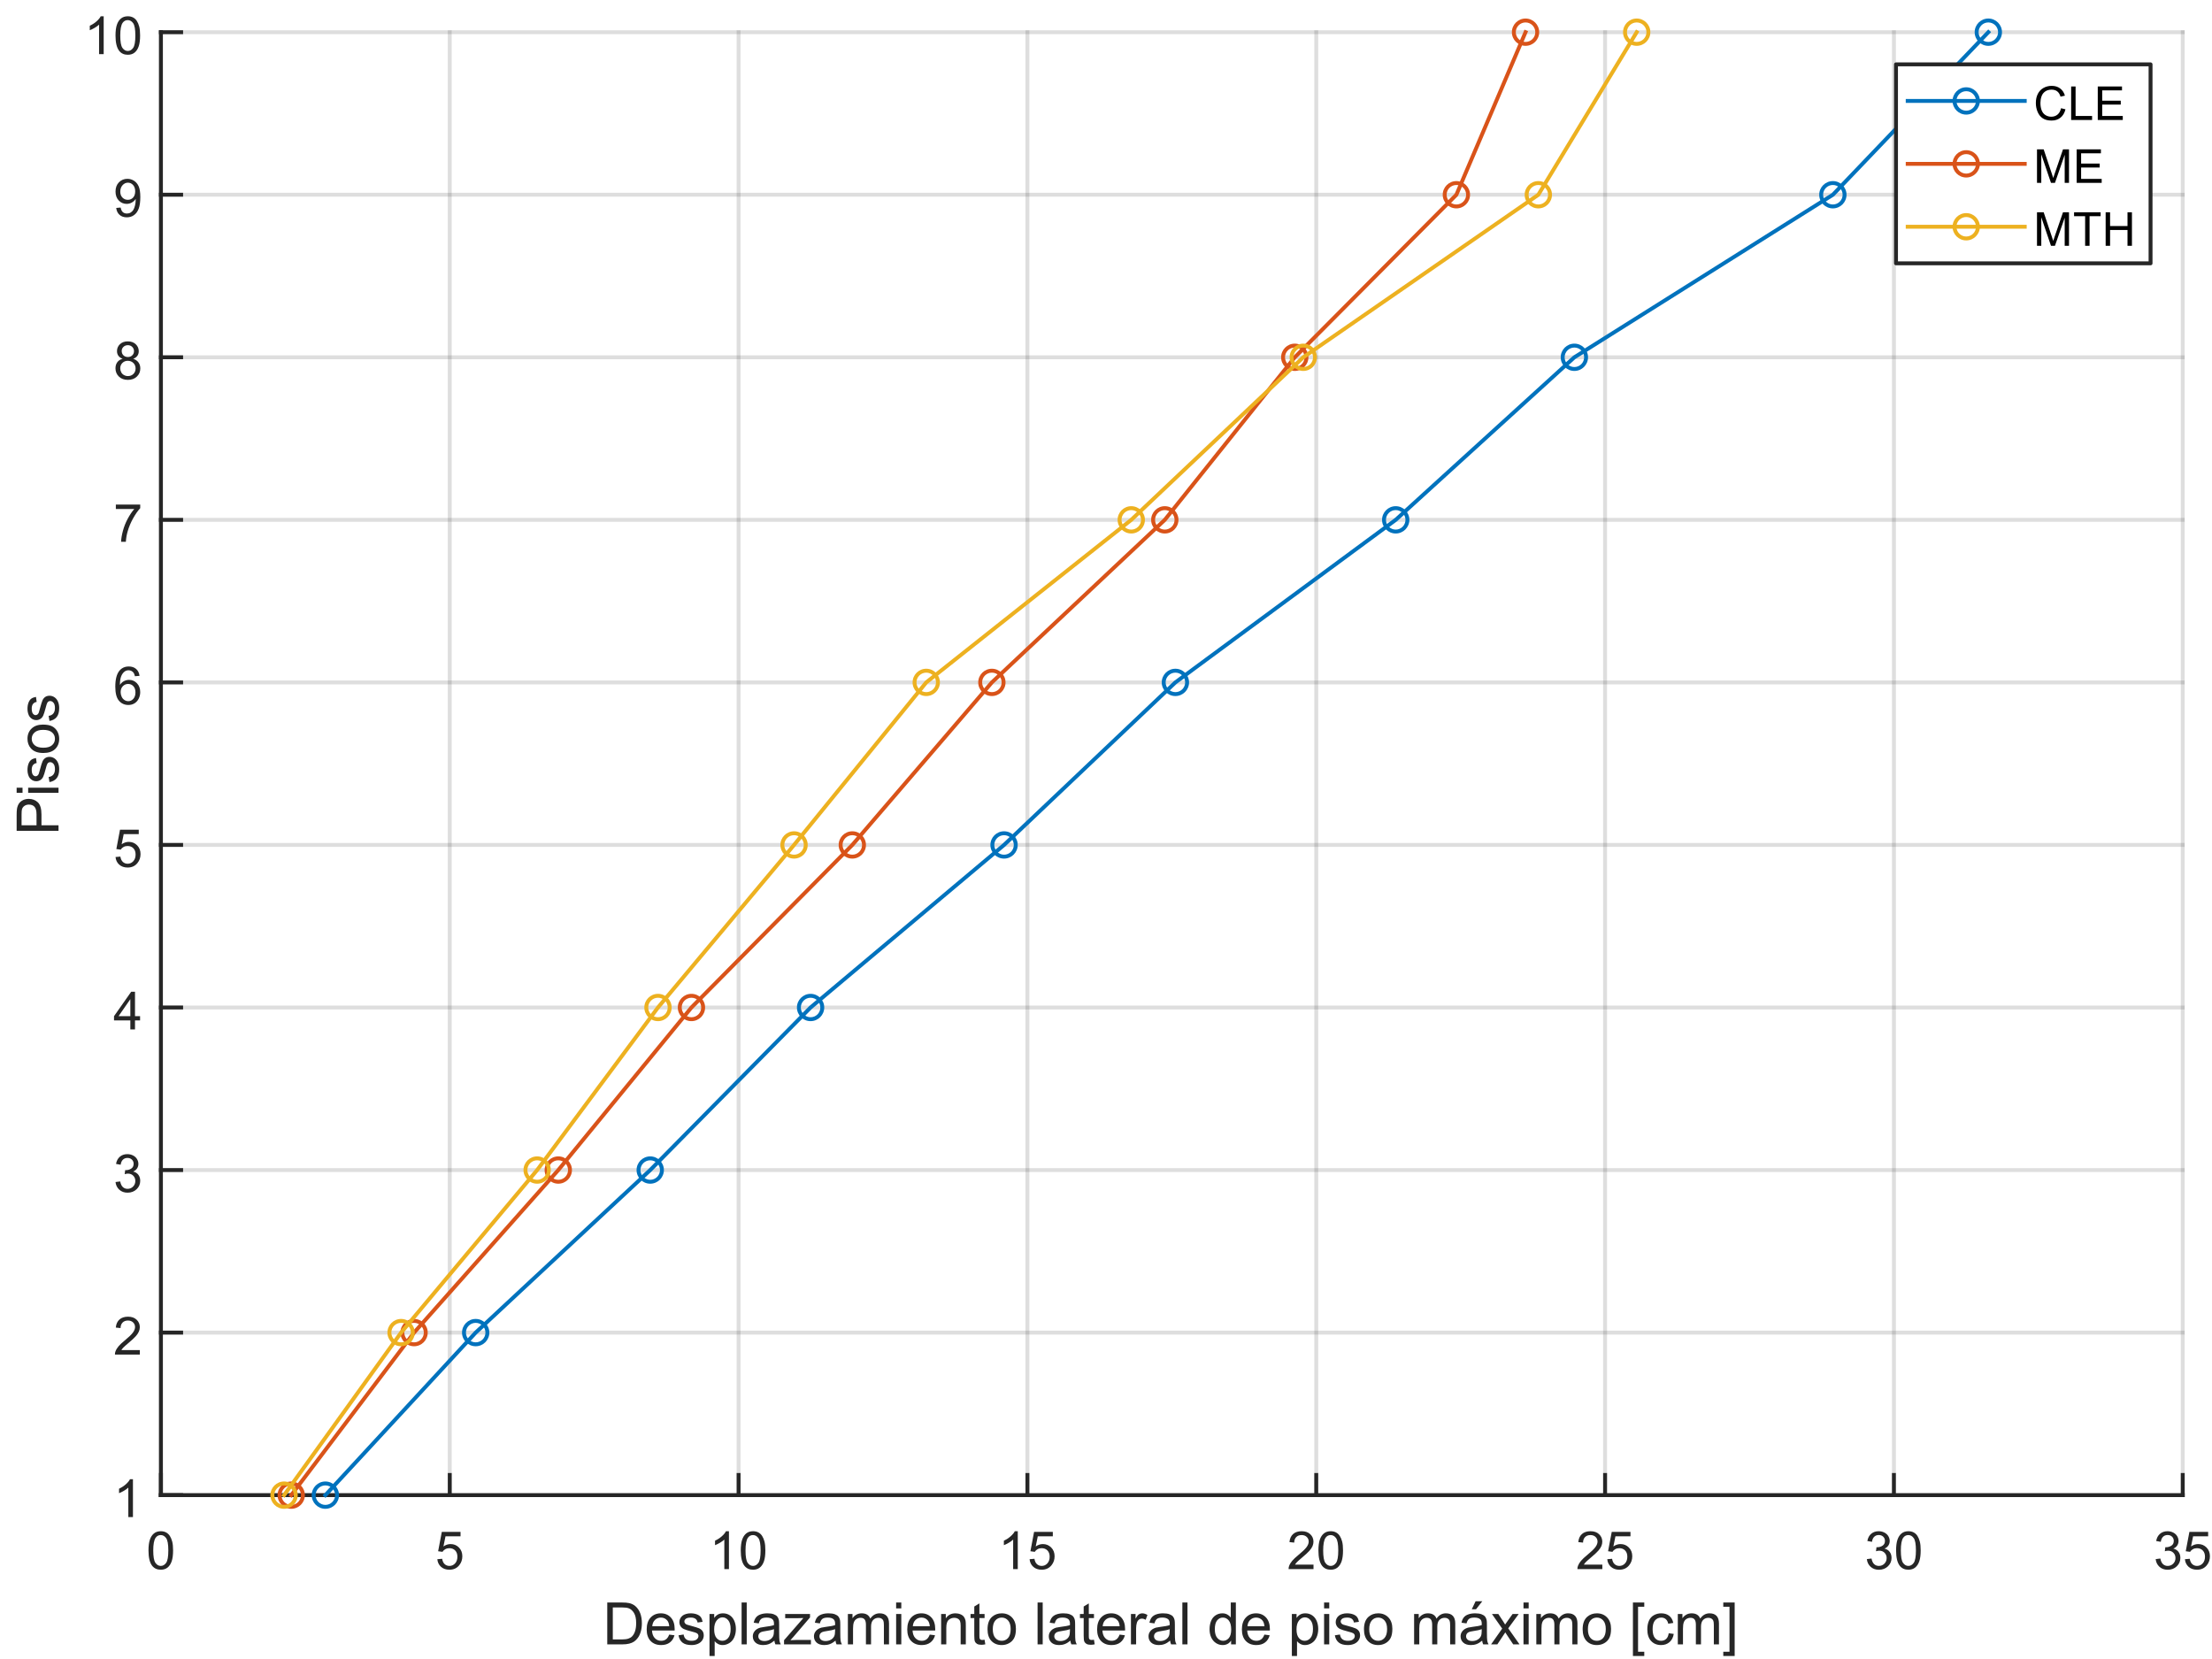 <?xml version="1.0"?>
<!DOCTYPE svg PUBLIC '-//W3C//DTD SVG 1.0//EN'
          'http://www.w3.org/TR/2001/REC-SVG-20010904/DTD/svg10.dtd'>
<svg xmlns:xlink="http://www.w3.org/1999/xlink" style="fill-opacity:1; color-rendering:auto; color-interpolation:auto; text-rendering:auto; stroke:black; stroke-linecap:square; stroke-miterlimit:10; shape-rendering:auto; stroke-opacity:1; fill:black; stroke-dasharray:none; font-weight:normal; stroke-width:1; font-family:'Dialog'; font-style:normal; stroke-linejoin:miter; font-size:12px; stroke-dashoffset:0; image-rendering:auto;" width="756" height="567" xmlns="http://www.w3.org/2000/svg"
><rect width="100%" height="100%" fill="#333333" stroke="none"/><!--Generated by the Batik Graphics2D SVG Generator--><defs id="genericDefs"
  /><g
  ><defs id="defs1"
    ><clipPath clipPathUnits="userSpaceOnUse" id="clipPath1"
      ><path d="M0 0 L756 0 L756 567 L0 567 L0 0 Z"
      /></clipPath
    ></defs
    ><g style="fill:white; stroke:white;"
    ><rect x="0" y="0" width="756" style="clip-path:url(#clipPath1); stroke:none;" height="567"
    /></g
    ><g style="fill:white; text-rendering:optimizeSpeed; color-rendering:optimizeSpeed; image-rendering:optimizeSpeed; shape-rendering:crispEdges; stroke:white; color-interpolation:sRGB;"
    ><rect x="0" width="756" height="567" y="0" style="stroke:none;"
      /><path style="stroke:none;" d="M55 511 L746 511 L746 11 L55 11 Z"
    /></g
    ><g style="stroke-linecap:butt; fill-opacity:0.149; fill:rgb(38,38,38); text-rendering:geometricPrecision; image-rendering:optimizeQuality; color-rendering:optimizeQuality; stroke-linejoin:round; stroke:rgb(38,38,38); color-interpolation:linearRGB; stroke-width:1.333; stroke-opacity:0.149;"
    ><line y2="11" style="fill:none;" x1="55" x2="55" y1="511"
      /><line y2="11" style="fill:none;" x1="153.714" x2="153.714" y1="511"
      /><line y2="11" style="fill:none;" x1="252.429" x2="252.429" y1="511"
      /><line y2="11" style="fill:none;" x1="351.143" x2="351.143" y1="511"
      /><line y2="11" style="fill:none;" x1="449.857" x2="449.857" y1="511"
      /><line y2="11" style="fill:none;" x1="548.571" x2="548.571" y1="511"
      /><line y2="11" style="fill:none;" x1="647.286" x2="647.286" y1="511"
      /><line y2="11" style="fill:none;" x1="746" x2="746" y1="511"
      /><line y2="511" style="fill:none;" x1="746" x2="55" y1="511"
      /><line y2="455.445" style="fill:none;" x1="746" x2="55" y1="455.445"
      /><line y2="399.889" style="fill:none;" x1="746" x2="55" y1="399.889"
      /><line y2="344.333" style="fill:none;" x1="746" x2="55" y1="344.333"
      /><line y2="288.778" style="fill:none;" x1="746" x2="55" y1="288.778"
      /><line y2="233.222" style="fill:none;" x1="746" x2="55" y1="233.222"
      /><line y2="177.667" style="fill:none;" x1="746" x2="55" y1="177.667"
      /><line y2="122.111" style="fill:none;" x1="746" x2="55" y1="122.111"
      /><line y2="66.556" style="fill:none;" x1="746" x2="55" y1="66.556"
      /><line y2="11" style="fill:none;" x1="746" x2="55" y1="11"
      /><line x1="55" x2="746" y1="511" style="stroke-linecap:square; fill-opacity:1; fill:none; stroke-opacity:1;" y2="511"
      /><line x1="55" x2="55" y1="511" style="stroke-linecap:square; fill-opacity:1; fill:none; stroke-opacity:1;" y2="504.093"
      /><line x1="153.714" x2="153.714" y1="511" style="stroke-linecap:square; fill-opacity:1; fill:none; stroke-opacity:1;" y2="504.093"
      /><line x1="252.429" x2="252.429" y1="511" style="stroke-linecap:square; fill-opacity:1; fill:none; stroke-opacity:1;" y2="504.093"
      /><line x1="351.143" x2="351.143" y1="511" style="stroke-linecap:square; fill-opacity:1; fill:none; stroke-opacity:1;" y2="504.093"
      /><line x1="449.857" x2="449.857" y1="511" style="stroke-linecap:square; fill-opacity:1; fill:none; stroke-opacity:1;" y2="504.093"
      /><line x1="548.571" x2="548.571" y1="511" style="stroke-linecap:square; fill-opacity:1; fill:none; stroke-opacity:1;" y2="504.093"
      /><line x1="647.286" x2="647.286" y1="511" style="stroke-linecap:square; fill-opacity:1; fill:none; stroke-opacity:1;" y2="504.093"
      /><line x1="746" x2="746" y1="511" style="stroke-linecap:square; fill-opacity:1; fill:none; stroke-opacity:1;" y2="504.093"
    /></g
    ><g transform="translate(55,517.266)" style="font-size:17.998px; fill:rgb(38,38,38); text-rendering:geometricPrecision; image-rendering:optimizeQuality; color-rendering:optimizeQuality; font-family:'SansSerif'; stroke:rgb(38,38,38); color-interpolation:linearRGB;"
    ><path style="stroke:none;" d="M-4.25 12.641 Q-4.25 10.359 -3.781 8.969 Q-3.312 7.578 -2.383 6.82 Q-1.453 6.062 -0.047 6.062 Q0.984 6.062 1.766 6.477 Q2.547 6.891 3.055 7.68 Q3.562 8.469 3.859 9.602 Q4.156 10.734 4.156 12.641 Q4.156 14.906 3.688 16.305 Q3.219 17.703 2.289 18.461 Q1.359 19.219 -0.047 19.219 Q-1.922 19.219 -2.984 17.891 Q-4.25 16.281 -4.25 12.641 ZM-2.625 12.641 Q-2.625 15.812 -1.883 16.867 Q-1.141 17.922 -0.047 17.922 Q1.031 17.922 1.781 16.867 Q2.531 15.812 2.531 12.641 Q2.531 9.469 1.781 8.422 Q1.031 7.375 -0.062 7.375 Q-1.156 7.375 -1.812 8.297 Q-2.625 9.469 -2.625 12.641 Z"
    /></g
    ><g transform="translate(153.714,517.266)" style="font-size:17.998px; fill:rgb(38,38,38); text-rendering:geometricPrecision; image-rendering:optimizeQuality; color-rendering:optimizeQuality; font-family:'SansSerif'; stroke:rgb(38,38,38); color-interpolation:linearRGB;"
    ><path style="stroke:none;" d="M-4.25 15.625 L-2.594 15.484 Q-2.406 16.703 -1.734 17.312 Q-1.062 17.922 -0.109 17.922 Q1.031 17.922 1.82 17.062 Q2.609 16.203 2.609 14.766 Q2.609 13.422 1.852 12.641 Q1.094 11.859 -0.141 11.859 Q-0.906 11.859 -1.523 12.203 Q-2.141 12.547 -2.484 13.109 L-3.969 12.906 L-2.719 6.297 L3.688 6.297 L3.688 7.797 L-1.453 7.797 L-2.156 11.266 Q-0.984 10.453 0.281 10.453 Q1.969 10.453 3.133 11.625 Q4.297 12.797 4.297 14.625 Q4.297 16.375 3.266 17.656 Q2.031 19.219 -0.109 19.219 Q-1.875 19.219 -2.984 18.234 Q-4.094 17.25 -4.25 15.625 Z"
    /></g
    ><g transform="translate(252.429,517.266)" style="font-size:17.998px; fill:rgb(38,38,38); text-rendering:geometricPrecision; image-rendering:optimizeQuality; color-rendering:optimizeQuality; font-family:'SansSerif'; stroke:rgb(38,38,38); color-interpolation:linearRGB;"
    ><path style="stroke:none;" d="M-3.297 19 L-4.875 19 L-4.875 8.922 Q-5.453 9.469 -6.375 10.008 Q-7.297 10.547 -8.047 10.828 L-8.047 9.297 Q-6.719 8.672 -5.719 7.781 Q-4.719 6.891 -4.312 6.062 L-3.297 6.062 L-3.297 19 ZM0.743 12.641 Q0.743 10.359 1.212 8.969 Q1.681 7.578 2.611 6.82 Q3.54 6.062 4.947 6.062 Q5.978 6.062 6.759 6.477 Q7.54 6.891 8.048 7.68 Q8.556 8.469 8.853 9.602 Q9.15 10.734 9.15 12.641 Q9.15 14.906 8.681 16.305 Q8.212 17.703 7.282 18.461 Q6.353 19.219 4.947 19.219 Q3.071 19.219 2.009 17.891 Q0.743 16.281 0.743 12.641 ZM2.368 12.641 Q2.368 15.812 3.111 16.867 Q3.853 17.922 4.947 17.922 Q6.025 17.922 6.775 16.867 Q7.525 15.812 7.525 12.641 Q7.525 9.469 6.775 8.422 Q6.025 7.375 4.931 7.375 Q3.837 7.375 3.181 8.297 Q2.368 9.469 2.368 12.641 Z"
    /></g
    ><g transform="translate(351.143,517.266)" style="font-size:17.998px; fill:rgb(38,38,38); text-rendering:geometricPrecision; image-rendering:optimizeQuality; color-rendering:optimizeQuality; font-family:'SansSerif'; stroke:rgb(38,38,38); color-interpolation:linearRGB;"
    ><path style="stroke:none;" d="M-3.297 19 L-4.875 19 L-4.875 8.922 Q-5.453 9.469 -6.375 10.008 Q-7.297 10.547 -8.047 10.828 L-8.047 9.297 Q-6.719 8.672 -5.719 7.781 Q-4.719 6.891 -4.312 6.062 L-3.297 6.062 L-3.297 19 ZM0.743 15.625 L2.4 15.484 Q2.587 16.703 3.259 17.312 Q3.931 17.922 4.884 17.922 Q6.025 17.922 6.814 17.062 Q7.603 16.203 7.603 14.766 Q7.603 13.422 6.845 12.641 Q6.087 11.859 4.853 11.859 Q4.087 11.859 3.47 12.203 Q2.853 12.547 2.509 13.109 L1.025 12.906 L2.275 6.297 L8.681 6.297 L8.681 7.797 L3.54 7.797 L2.837 11.266 Q4.009 10.453 5.275 10.453 Q6.962 10.453 8.126 11.625 Q9.29 12.797 9.29 14.625 Q9.29 16.375 8.259 17.656 Q7.025 19.219 4.884 19.219 Q3.118 19.219 2.009 18.234 Q0.9 17.25 0.743 15.625 Z"
    /></g
    ><g transform="translate(449.857,517.266)" style="font-size:17.998px; fill:rgb(38,38,38); text-rendering:geometricPrecision; image-rendering:optimizeQuality; color-rendering:optimizeQuality; font-family:'SansSerif'; stroke:rgb(38,38,38); color-interpolation:linearRGB;"
    ><path style="stroke:none;" d="M-0.938 17.484 L-0.938 19 L-9.453 19 Q-9.469 18.422 -9.266 17.906 Q-8.938 17.031 -8.227 16.188 Q-7.516 15.344 -6.156 14.234 Q-4.062 12.516 -3.32 11.508 Q-2.578 10.5 -2.578 9.609 Q-2.578 8.656 -3.25 8.016 Q-3.922 7.375 -5 7.375 Q-6.156 7.375 -6.836 8.062 Q-7.516 8.75 -7.531 9.953 L-9.156 9.781 Q-8.984 7.969 -7.898 7.016 Q-6.812 6.062 -4.969 6.062 Q-3.125 6.062 -2.039 7.094 Q-0.953 8.125 -0.953 9.641 Q-0.953 10.406 -1.273 11.156 Q-1.594 11.906 -2.328 12.734 Q-3.062 13.562 -4.766 15 Q-6.188 16.203 -6.594 16.625 Q-7 17.047 -7.25 17.484 L-0.938 17.484 ZM0.743 12.641 Q0.743 10.359 1.212 8.969 Q1.681 7.578 2.611 6.82 Q3.54 6.062 4.947 6.062 Q5.978 6.062 6.759 6.477 Q7.54 6.891 8.048 7.68 Q8.556 8.469 8.853 9.602 Q9.15 10.734 9.15 12.641 Q9.15 14.906 8.681 16.305 Q8.212 17.703 7.282 18.461 Q6.353 19.219 4.947 19.219 Q3.071 19.219 2.009 17.891 Q0.743 16.281 0.743 12.641 ZM2.368 12.641 Q2.368 15.812 3.111 16.867 Q3.853 17.922 4.947 17.922 Q6.025 17.922 6.775 16.867 Q7.525 15.812 7.525 12.641 Q7.525 9.469 6.775 8.422 Q6.025 7.375 4.931 7.375 Q3.837 7.375 3.181 8.297 Q2.368 9.469 2.368 12.641 Z"
    /></g
    ><g transform="translate(548.571,517.266)" style="font-size:17.998px; fill:rgb(38,38,38); text-rendering:geometricPrecision; image-rendering:optimizeQuality; color-rendering:optimizeQuality; font-family:'SansSerif'; stroke:rgb(38,38,38); color-interpolation:linearRGB;"
    ><path style="stroke:none;" d="M-0.938 17.484 L-0.938 19 L-9.453 19 Q-9.469 18.422 -9.266 17.906 Q-8.938 17.031 -8.227 16.188 Q-7.516 15.344 -6.156 14.234 Q-4.062 12.516 -3.32 11.508 Q-2.578 10.5 -2.578 9.609 Q-2.578 8.656 -3.25 8.016 Q-3.922 7.375 -5 7.375 Q-6.156 7.375 -6.836 8.062 Q-7.516 8.75 -7.531 9.953 L-9.156 9.781 Q-8.984 7.969 -7.898 7.016 Q-6.812 6.062 -4.969 6.062 Q-3.125 6.062 -2.039 7.094 Q-0.953 8.125 -0.953 9.641 Q-0.953 10.406 -1.273 11.156 Q-1.594 11.906 -2.328 12.734 Q-3.062 13.562 -4.766 15 Q-6.188 16.203 -6.594 16.625 Q-7 17.047 -7.25 17.484 L-0.938 17.484 ZM0.743 15.625 L2.4 15.484 Q2.587 16.703 3.259 17.312 Q3.931 17.922 4.884 17.922 Q6.025 17.922 6.814 17.062 Q7.603 16.203 7.603 14.766 Q7.603 13.422 6.845 12.641 Q6.087 11.859 4.853 11.859 Q4.087 11.859 3.47 12.203 Q2.853 12.547 2.509 13.109 L1.025 12.906 L2.275 6.297 L8.681 6.297 L8.681 7.797 L3.54 7.797 L2.837 11.266 Q4.009 10.453 5.275 10.453 Q6.962 10.453 8.126 11.625 Q9.29 12.797 9.29 14.625 Q9.29 16.375 8.259 17.656 Q7.025 19.219 4.884 19.219 Q3.118 19.219 2.009 18.234 Q0.9 17.25 0.743 15.625 Z"
    /></g
    ><g transform="translate(647.286,517.266)" style="font-size:17.998px; fill:rgb(38,38,38); text-rendering:geometricPrecision; image-rendering:optimizeQuality; color-rendering:optimizeQuality; font-family:'SansSerif'; stroke:rgb(38,38,38); color-interpolation:linearRGB;"
    ><path style="stroke:none;" d="M-9.25 15.594 L-7.656 15.391 Q-7.391 16.734 -6.734 17.328 Q-6.078 17.922 -5.141 17.922 Q-4.016 17.922 -3.25 17.148 Q-2.484 16.375 -2.484 15.234 Q-2.484 14.141 -3.195 13.43 Q-3.906 12.719 -5 12.719 Q-5.453 12.719 -6.125 12.906 L-5.953 11.516 Q-5.797 11.531 -5.688 11.531 Q-4.688 11.531 -3.875 11 Q-3.062 10.469 -3.062 9.375 Q-3.062 8.5 -3.656 7.93 Q-4.25 7.359 -5.172 7.359 Q-6.094 7.359 -6.711 7.938 Q-7.328 8.516 -7.5 9.688 L-9.078 9.406 Q-8.797 7.812 -7.766 6.938 Q-6.734 6.062 -5.203 6.062 Q-4.156 6.062 -3.266 6.516 Q-2.375 6.969 -1.906 7.75 Q-1.438 8.531 -1.438 9.406 Q-1.438 10.25 -1.883 10.93 Q-2.328 11.609 -3.219 12.016 Q-2.078 12.281 -1.445 13.117 Q-0.812 13.953 -0.812 15.188 Q-0.812 16.875 -2.039 18.055 Q-3.266 19.234 -5.141 19.234 Q-6.844 19.234 -7.961 18.219 Q-9.078 17.203 -9.25 15.594 ZM0.743 12.641 Q0.743 10.359 1.212 8.969 Q1.681 7.578 2.611 6.82 Q3.54 6.062 4.947 6.062 Q5.978 6.062 6.759 6.477 Q7.54 6.891 8.048 7.68 Q8.556 8.469 8.853 9.602 Q9.15 10.734 9.15 12.641 Q9.15 14.906 8.681 16.305 Q8.212 17.703 7.282 18.461 Q6.353 19.219 4.947 19.219 Q3.071 19.219 2.009 17.891 Q0.743 16.281 0.743 12.641 ZM2.368 12.641 Q2.368 15.812 3.111 16.867 Q3.853 17.922 4.947 17.922 Q6.025 17.922 6.775 16.867 Q7.525 15.812 7.525 12.641 Q7.525 9.469 6.775 8.422 Q6.025 7.375 4.931 7.375 Q3.837 7.375 3.181 8.297 Q2.368 9.469 2.368 12.641 Z"
    /></g
    ><g transform="translate(746,517.266)" style="font-size:17.998px; fill:rgb(38,38,38); text-rendering:geometricPrecision; image-rendering:optimizeQuality; color-rendering:optimizeQuality; font-family:'SansSerif'; stroke:rgb(38,38,38); color-interpolation:linearRGB;"
    ><path style="stroke:none;" d="M-9.25 15.594 L-7.656 15.391 Q-7.391 16.734 -6.734 17.328 Q-6.078 17.922 -5.141 17.922 Q-4.016 17.922 -3.25 17.148 Q-2.484 16.375 -2.484 15.234 Q-2.484 14.141 -3.195 13.43 Q-3.906 12.719 -5 12.719 Q-5.453 12.719 -6.125 12.906 L-5.953 11.516 Q-5.797 11.531 -5.688 11.531 Q-4.688 11.531 -3.875 11 Q-3.062 10.469 -3.062 9.375 Q-3.062 8.5 -3.656 7.93 Q-4.25 7.359 -5.172 7.359 Q-6.094 7.359 -6.711 7.938 Q-7.328 8.516 -7.5 9.688 L-9.078 9.406 Q-8.797 7.812 -7.766 6.938 Q-6.734 6.062 -5.203 6.062 Q-4.156 6.062 -3.266 6.516 Q-2.375 6.969 -1.906 7.75 Q-1.438 8.531 -1.438 9.406 Q-1.438 10.25 -1.883 10.93 Q-2.328 11.609 -3.219 12.016 Q-2.078 12.281 -1.445 13.117 Q-0.812 13.953 -0.812 15.188 Q-0.812 16.875 -2.039 18.055 Q-3.266 19.234 -5.141 19.234 Q-6.844 19.234 -7.961 18.219 Q-9.078 17.203 -9.25 15.594 ZM0.743 15.625 L2.4 15.484 Q2.587 16.703 3.259 17.312 Q3.931 17.922 4.884 17.922 Q6.025 17.922 6.814 17.062 Q7.603 16.203 7.603 14.766 Q7.603 13.422 6.845 12.641 Q6.087 11.859 4.853 11.859 Q4.087 11.859 3.47 12.203 Q2.853 12.547 2.509 13.109 L1.025 12.906 L2.275 6.297 L8.681 6.297 L8.681 7.797 L3.54 7.797 L2.837 11.266 Q4.009 10.453 5.275 10.453 Q6.962 10.453 8.126 11.625 Q9.29 12.797 9.29 14.625 Q9.29 16.375 8.259 17.656 Q7.025 19.219 4.884 19.219 Q3.118 19.219 2.009 18.234 Q0.9 17.25 0.743 15.625 Z"
    /></g
    ><g transform="translate(400.5,542)" style="font-size:19.797px; fill:rgb(38,38,38); text-rendering:geometricPrecision; image-rendering:optimizeQuality; color-rendering:optimizeQuality; font-family:'SansSerif'; stroke:rgb(38,38,38); color-interpolation:linearRGB;"
    ><path style="stroke:none;" d="M-192.953 20 L-192.953 5.688 L-188.031 5.688 Q-186.359 5.688 -185.469 5.891 Q-184.25 6.172 -183.375 6.906 Q-182.25 7.875 -181.688 9.359 Q-181.125 10.844 -181.125 12.766 Q-181.125 14.391 -181.5 15.648 Q-181.875 16.906 -182.477 17.734 Q-183.078 18.562 -183.781 19.039 Q-184.484 19.516 -185.484 19.758 Q-186.484 20 -187.797 20 L-192.953 20 ZM-191.062 18.312 L-188 18.312 Q-186.594 18.312 -185.789 18.047 Q-184.984 17.781 -184.5 17.297 Q-183.828 16.625 -183.453 15.492 Q-183.078 14.359 -183.078 12.734 Q-183.078 10.484 -183.812 9.281 Q-184.547 8.078 -185.609 7.672 Q-186.359 7.375 -188.047 7.375 L-191.062 7.375 L-191.062 18.312 ZM-171.793 16.656 L-169.98 16.891 Q-170.402 18.469 -171.566 19.352 Q-172.73 20.234 -174.543 20.234 Q-176.808 20.234 -178.144 18.836 Q-179.48 17.438 -179.48 14.906 Q-179.48 12.281 -178.137 10.836 Q-176.793 9.391 -174.637 9.391 Q-172.558 9.391 -171.238 10.805 Q-169.918 12.219 -169.918 14.797 Q-169.918 14.953 -169.933 15.266 L-177.668 15.266 Q-177.574 16.969 -176.699 17.875 Q-175.824 18.781 -174.527 18.781 Q-173.558 18.781 -172.879 18.273 Q-172.199 17.766 -171.793 16.656 ZM-177.574 13.812 L-171.777 13.812 Q-171.887 12.516 -172.433 11.859 Q-173.277 10.844 -174.621 10.844 Q-175.824 10.844 -176.652 11.648 Q-177.48 12.453 -177.574 13.812 ZM-168.604 16.906 L-166.854 16.625 Q-166.713 17.672 -166.041 18.227 Q-165.369 18.781 -164.166 18.781 Q-162.963 18.781 -162.377 18.289 Q-161.791 17.797 -161.791 17.141 Q-161.791 16.547 -162.307 16.203 Q-162.666 15.969 -164.104 15.609 Q-166.041 15.109 -166.784 14.758 Q-167.526 14.406 -167.916 13.773 Q-168.307 13.141 -168.307 12.375 Q-168.307 11.688 -167.987 11.094 Q-167.666 10.5 -167.119 10.109 Q-166.713 9.812 -166.002 9.602 Q-165.291 9.391 -164.479 9.391 Q-163.26 9.391 -162.338 9.742 Q-161.416 10.094 -160.979 10.695 Q-160.541 11.297 -160.369 12.297 L-162.088 12.531 Q-162.213 11.734 -162.776 11.289 Q-163.338 10.844 -164.354 10.844 Q-165.573 10.844 -166.088 11.242 Q-166.604 11.641 -166.604 12.172 Q-166.604 12.516 -166.385 12.797 Q-166.182 13.078 -165.713 13.266 Q-165.448 13.359 -164.166 13.703 Q-162.291 14.203 -161.557 14.523 Q-160.823 14.844 -160.401 15.445 Q-159.979 16.047 -159.979 16.953 Q-159.979 17.828 -160.494 18.609 Q-161.01 19.391 -161.979 19.812 Q-162.948 20.234 -164.166 20.234 Q-166.182 20.234 -167.244 19.391 Q-168.307 18.547 -168.604 16.906 ZM-158.01 23.969 L-158.01 9.625 L-156.401 9.625 L-156.401 10.969 Q-155.838 10.188 -155.127 9.789 Q-154.416 9.391 -153.401 9.391 Q-152.073 9.391 -151.057 10.078 Q-150.041 10.766 -149.518 12.008 Q-148.994 13.25 -148.994 14.734 Q-148.994 16.328 -149.565 17.602 Q-150.135 18.875 -151.229 19.555 Q-152.323 20.234 -153.526 20.234 Q-154.401 20.234 -155.096 19.859 Q-155.791 19.484 -156.244 18.922 L-156.244 23.969 L-158.01 23.969 ZM-156.416 14.875 Q-156.416 16.875 -155.604 17.828 Q-154.791 18.781 -153.635 18.781 Q-152.463 18.781 -151.627 17.797 Q-150.791 16.812 -150.791 14.719 Q-150.791 12.75 -151.612 11.758 Q-152.432 10.766 -153.557 10.766 Q-154.682 10.766 -155.549 11.82 Q-156.416 12.875 -156.416 14.875 ZM-147.04 20 L-147.04 5.688 L-145.29 5.688 L-145.29 20 L-147.04 20 ZM-135.833 18.719 Q-136.817 19.547 -137.723 19.891 Q-138.63 20.234 -139.661 20.234 Q-141.364 20.234 -142.286 19.398 Q-143.208 18.562 -143.208 17.266 Q-143.208 16.5 -142.856 15.875 Q-142.505 15.25 -141.942 14.867 Q-141.38 14.484 -140.677 14.281 Q-140.161 14.156 -139.114 14.016 Q-136.989 13.766 -135.989 13.422 Q-135.973 13.062 -135.973 12.953 Q-135.973 11.891 -136.473 11.438 Q-137.145 10.844 -138.473 10.844 Q-139.723 10.844 -140.309 11.281 Q-140.895 11.719 -141.177 12.828 L-142.895 12.594 Q-142.661 11.484 -142.13 10.805 Q-141.598 10.125 -140.583 9.758 Q-139.567 9.391 -138.223 9.391 Q-136.895 9.391 -136.067 9.703 Q-135.239 10.016 -134.848 10.492 Q-134.458 10.969 -134.302 11.688 Q-134.208 12.141 -134.208 13.312 L-134.208 15.656 Q-134.208 18.109 -134.098 18.758 Q-133.989 19.406 -133.645 20 L-135.489 20 Q-135.755 19.453 -135.833 18.719 ZM-135.989 14.797 Q-136.942 15.188 -138.864 15.453 Q-139.942 15.609 -140.387 15.805 Q-140.833 16 -141.083 16.375 Q-141.333 16.75 -141.333 17.219 Q-141.333 17.922 -140.802 18.391 Q-140.27 18.859 -139.239 18.859 Q-138.223 18.859 -137.434 18.414 Q-136.645 17.969 -136.27 17.203 Q-135.989 16.594 -135.989 15.438 L-135.989 14.797 ZM-132.534 20 L-132.534 18.578 L-125.925 11 Q-127.05 11.047 -127.909 11.047 L-132.144 11.047 L-132.144 9.625 L-123.659 9.625 L-123.659 10.797 L-129.284 17.375 L-130.363 18.578 Q-129.191 18.484 -128.144 18.484 L-123.347 18.484 L-123.347 20 L-132.534 20 ZM-114.941 18.719 Q-115.925 19.547 -116.831 19.891 Q-117.738 20.234 -118.769 20.234 Q-120.472 20.234 -121.394 19.398 Q-122.316 18.562 -122.316 17.266 Q-122.316 16.5 -121.964 15.875 Q-121.613 15.25 -121.05 14.867 Q-120.488 14.484 -119.784 14.281 Q-119.269 14.156 -118.222 14.016 Q-116.097 13.766 -115.097 13.422 Q-115.081 13.062 -115.081 12.953 Q-115.081 11.891 -115.581 11.438 Q-116.253 10.844 -117.581 10.844 Q-118.831 10.844 -119.417 11.281 Q-120.003 11.719 -120.284 12.828 L-122.003 12.594 Q-121.769 11.484 -121.238 10.805 Q-120.706 10.125 -119.691 9.758 Q-118.675 9.391 -117.331 9.391 Q-116.003 9.391 -115.175 9.703 Q-114.347 10.016 -113.956 10.492 Q-113.566 10.969 -113.409 11.688 Q-113.316 12.141 -113.316 13.312 L-113.316 15.656 Q-113.316 18.109 -113.206 18.758 Q-113.097 19.406 -112.753 20 L-114.597 20 Q-114.863 19.453 -114.941 18.719 ZM-115.097 14.797 Q-116.05 15.188 -117.972 15.453 Q-119.05 15.609 -119.495 15.805 Q-119.941 16 -120.191 16.375 Q-120.441 16.75 -120.441 17.219 Q-120.441 17.922 -119.909 18.391 Q-119.378 18.859 -118.347 18.859 Q-117.331 18.859 -116.542 18.414 Q-115.753 17.969 -115.378 17.203 Q-115.097 16.594 -115.097 15.438 L-115.097 14.797 ZM-110.721 20 L-110.721 9.625 L-109.142 9.625 L-109.142 11.078 Q-108.658 10.328 -107.846 9.859 Q-107.033 9.391 -106.002 9.391 Q-104.846 9.391 -104.111 9.867 Q-103.377 10.344 -103.064 11.203 Q-101.83 9.391 -99.861 9.391 Q-98.314 9.391 -97.486 10.25 Q-96.658 11.109 -96.658 12.875 L-96.658 20 L-98.408 20 L-98.408 13.469 Q-98.408 12.406 -98.58 11.945 Q-98.752 11.484 -99.197 11.203 Q-99.642 10.922 -100.252 10.922 Q-101.346 10.922 -102.072 11.648 Q-102.799 12.375 -102.799 13.969 L-102.799 20 L-104.549 20 L-104.549 13.266 Q-104.549 12.094 -104.978 11.508 Q-105.408 10.922 -106.392 10.922 Q-107.127 10.922 -107.76 11.312 Q-108.392 11.703 -108.674 12.453 Q-108.955 13.203 -108.955 14.625 L-108.955 20 L-110.721 20 ZM-94.227 7.703 L-94.227 5.688 L-92.461 5.688 L-92.461 7.703 L-94.227 7.703 ZM-94.227 20 L-94.227 9.625 L-92.461 9.625 L-92.461 20 L-94.227 20 ZM-82.739 16.656 L-80.926 16.891 Q-81.348 18.469 -82.512 19.352 Q-83.676 20.234 -85.489 20.234 Q-87.754 20.234 -89.09 18.836 Q-90.426 17.438 -90.426 14.906 Q-90.426 12.281 -89.082 10.836 Q-87.739 9.391 -85.582 9.391 Q-83.504 9.391 -82.184 10.805 Q-80.864 12.219 -80.864 14.797 Q-80.864 14.953 -80.879 15.266 L-88.614 15.266 Q-88.52 16.969 -87.645 17.875 Q-86.77 18.781 -85.473 18.781 Q-84.504 18.781 -83.824 18.273 Q-83.145 17.766 -82.739 16.656 ZM-88.52 13.812 L-82.723 13.812 Q-82.832 12.516 -83.379 11.859 Q-84.223 10.844 -85.567 10.844 Q-86.77 10.844 -87.598 11.648 Q-88.426 12.453 -88.52 13.812 ZM-78.847 20 L-78.847 9.625 L-77.253 9.625 L-77.253 11.109 Q-76.112 9.391 -73.956 9.391 Q-73.018 9.391 -72.229 9.727 Q-71.44 10.062 -71.05 10.609 Q-70.659 11.156 -70.503 11.906 Q-70.409 12.406 -70.409 13.625 L-70.409 20 L-72.175 20 L-72.175 13.688 Q-72.175 12.609 -72.378 12.078 Q-72.581 11.547 -73.104 11.234 Q-73.628 10.922 -74.331 10.922 Q-75.456 10.922 -76.268 11.633 Q-77.081 12.344 -77.081 14.328 L-77.081 20 L-78.847 20 ZM-64.001 18.422 L-63.751 19.984 Q-64.486 20.141 -65.079 20.141 Q-66.033 20.141 -66.556 19.836 Q-67.079 19.531 -67.298 19.039 Q-67.517 18.547 -67.517 16.969 L-67.517 11 L-68.798 11 L-68.798 9.625 L-67.517 9.625 L-67.517 7.062 L-65.767 6 L-65.767 9.625 L-64.001 9.625 L-64.001 11 L-65.767 11 L-65.767 17.062 Q-65.767 17.812 -65.673 18.023 Q-65.579 18.234 -65.368 18.367 Q-65.158 18.5 -64.767 18.5 Q-64.486 18.5 -64.001 18.422 ZM-62.99 14.812 Q-62.99 11.938 -61.396 10.547 Q-60.052 9.391 -58.13 9.391 Q-55.99 9.391 -54.638 10.797 Q-53.287 12.203 -53.287 14.672 Q-53.287 16.672 -53.88 17.82 Q-54.474 18.969 -55.623 19.602 Q-56.771 20.234 -58.13 20.234 Q-60.318 20.234 -61.654 18.836 Q-62.99 17.438 -62.99 14.812 ZM-61.193 14.812 Q-61.193 16.812 -60.326 17.797 Q-59.459 18.781 -58.13 18.781 Q-56.818 18.781 -55.951 17.789 Q-55.084 16.797 -55.084 14.75 Q-55.084 12.828 -55.959 11.836 Q-56.834 10.844 -58.13 10.844 Q-59.459 10.844 -60.326 11.836 Q-61.193 12.828 -61.193 14.812 ZM-45.883 20 L-45.883 5.688 L-44.133 5.688 L-44.133 20 L-45.883 20 ZM-34.676 18.719 Q-35.66 19.547 -36.567 19.891 Q-37.473 20.234 -38.504 20.234 Q-40.207 20.234 -41.129 19.398 Q-42.051 18.562 -42.051 17.266 Q-42.051 16.5 -41.699 15.875 Q-41.348 15.25 -40.785 14.867 Q-40.223 14.484 -39.52 14.281 Q-39.004 14.156 -37.957 14.016 Q-35.832 13.766 -34.832 13.422 Q-34.817 13.062 -34.817 12.953 Q-34.817 11.891 -35.317 11.438 Q-35.988 10.844 -37.317 10.844 Q-38.567 10.844 -39.153 11.281 Q-39.738 11.719 -40.02 12.828 L-41.738 12.594 Q-41.504 11.484 -40.973 10.805 Q-40.442 10.125 -39.426 9.758 Q-38.41 9.391 -37.067 9.391 Q-35.738 9.391 -34.91 9.703 Q-34.082 10.016 -33.692 10.492 Q-33.301 10.969 -33.145 11.688 Q-33.051 12.141 -33.051 13.312 L-33.051 15.656 Q-33.051 18.109 -32.942 18.758 Q-32.832 19.406 -32.488 20 L-34.332 20 Q-34.598 19.453 -34.676 18.719 ZM-34.832 14.797 Q-35.785 15.188 -37.707 15.453 Q-38.785 15.609 -39.231 15.805 Q-39.676 16 -39.926 16.375 Q-40.176 16.75 -40.176 17.219 Q-40.176 17.922 -39.645 18.391 Q-39.113 18.859 -38.082 18.859 Q-37.067 18.859 -36.278 18.414 Q-35.488 17.969 -35.113 17.203 Q-34.832 16.594 -34.832 15.438 L-34.832 14.797 ZM-26.612 18.422 L-26.362 19.984 Q-27.096 20.141 -27.69 20.141 Q-28.643 20.141 -29.167 19.836 Q-29.69 19.531 -29.909 19.039 Q-30.128 18.547 -30.128 16.969 L-30.128 11 L-31.409 11 L-31.409 9.625 L-30.128 9.625 L-30.128 7.062 L-28.378 6 L-28.378 9.625 L-26.612 9.625 L-26.612 11 L-28.378 11 L-28.378 17.062 Q-28.378 17.812 -28.284 18.023 Q-28.19 18.234 -27.979 18.367 Q-27.768 18.5 -27.378 18.5 Q-27.096 18.5 -26.612 18.422 ZM-17.851 16.656 L-16.038 16.891 Q-16.46 18.469 -17.624 19.352 Q-18.788 20.234 -20.601 20.234 Q-22.866 20.234 -24.202 18.836 Q-25.538 17.438 -25.538 14.906 Q-25.538 12.281 -24.194 10.836 Q-22.851 9.391 -20.694 9.391 Q-18.616 9.391 -17.296 10.805 Q-15.976 12.219 -15.976 14.797 Q-15.976 14.953 -15.991 15.266 L-23.726 15.266 Q-23.632 16.969 -22.757 17.875 Q-21.882 18.781 -20.585 18.781 Q-19.616 18.781 -18.936 18.273 Q-18.257 17.766 -17.851 16.656 ZM-23.632 13.812 L-17.835 13.812 Q-17.944 12.516 -18.491 11.859 Q-19.335 10.844 -20.679 10.844 Q-21.882 10.844 -22.71 11.648 Q-23.538 12.453 -23.632 13.812 ZM-13.974 20 L-13.974 9.625 L-12.396 9.625 L-12.396 11.203 Q-11.787 10.094 -11.271 9.742 Q-10.755 9.391 -10.146 9.391 Q-9.255 9.391 -8.334 9.953 L-8.943 11.594 Q-9.584 11.203 -10.224 11.203 Q-10.802 11.203 -11.263 11.555 Q-11.724 11.906 -11.927 12.516 Q-12.209 13.453 -12.209 14.562 L-12.209 20 L-13.974 20 ZM-0.59 18.719 Q-1.574 19.547 -2.481 19.891 Q-3.387 20.234 -4.418 20.234 Q-6.121 20.234 -7.043 19.398 Q-7.965 18.562 -7.965 17.266 Q-7.965 16.5 -7.613 15.875 Q-7.262 15.25 -6.699 14.867 Q-6.137 14.484 -5.434 14.281 Q-4.918 14.156 -3.871 14.016 Q-1.746 13.766 -0.746 13.422 Q-0.731 13.062 -0.731 12.953 Q-0.731 11.891 -1.231 11.438 Q-1.903 10.844 -3.231 10.844 Q-4.481 10.844 -5.067 11.281 Q-5.652 11.719 -5.934 12.828 L-7.652 12.594 Q-7.418 11.484 -6.887 10.805 Q-6.356 10.125 -5.34 9.758 Q-4.324 9.391 -2.981 9.391 Q-1.653 9.391 -0.824 9.703 Q0.004 10.016 0.394 10.492 Q0.785 10.969 0.941 11.688 Q1.035 12.141 1.035 13.312 L1.035 15.656 Q1.035 18.109 1.144 18.758 Q1.254 19.406 1.597 20 L-0.246 20 Q-0.512 19.453 -0.59 18.719 ZM-0.746 14.797 Q-1.699 15.188 -3.621 15.453 Q-4.699 15.609 -5.145 15.805 Q-5.59 16 -5.84 16.375 Q-6.09 16.75 -6.09 17.219 Q-6.09 17.922 -5.559 18.391 Q-5.027 18.859 -3.996 18.859 Q-2.981 18.859 -2.192 18.414 Q-1.403 17.969 -1.028 17.203 Q-0.746 16.594 -0.746 15.438 L-0.746 14.797 ZM3.599 20 L3.599 5.688 L5.349 5.688 L5.349 20 L3.599 20 ZM20.255 20 L20.255 18.688 Q19.271 20.234 17.349 20.234 Q16.114 20.234 15.075 19.547 Q14.036 18.859 13.466 17.641 Q12.896 16.422 12.896 14.828 Q12.896 13.266 13.411 12 Q13.927 10.734 14.966 10.062 Q16.005 9.391 17.271 9.391 Q18.208 9.391 18.943 9.789 Q19.677 10.188 20.146 10.812 L20.146 5.688 L21.88 5.688 L21.88 20 L20.255 20 ZM14.693 14.828 Q14.693 16.812 15.536 17.797 Q16.38 18.781 17.521 18.781 Q18.677 18.781 19.482 17.844 Q20.286 16.906 20.286 14.969 Q20.286 12.844 19.466 11.844 Q18.646 10.844 17.443 10.844 Q16.271 10.844 15.482 11.805 Q14.693 12.766 14.693 14.828 ZM31.631 16.656 L33.444 16.891 Q33.022 18.469 31.858 19.352 Q30.694 20.234 28.881 20.234 Q26.616 20.234 25.28 18.836 Q23.944 17.438 23.944 14.906 Q23.944 12.281 25.288 10.836 Q26.631 9.391 28.788 9.391 Q30.866 9.391 32.186 10.805 Q33.507 12.219 33.507 14.797 Q33.507 14.953 33.491 15.266 L25.756 15.266 Q25.85 16.969 26.725 17.875 Q27.6 18.781 28.897 18.781 Q29.866 18.781 30.546 18.273 Q31.225 17.766 31.631 16.656 ZM25.85 13.812 L31.647 13.812 Q31.538 12.516 30.991 11.859 Q30.147 10.844 28.803 10.844 Q27.6 10.844 26.772 11.648 Q25.944 12.453 25.85 13.812 ZM41.019 23.969 L41.019 9.625 L42.629 9.625 L42.629 10.969 Q43.191 10.188 43.902 9.789 Q44.613 9.391 45.629 9.391 Q46.957 9.391 47.972 10.078 Q48.988 10.766 49.512 12.008 Q50.035 13.25 50.035 14.734 Q50.035 16.328 49.465 17.602 Q48.894 18.875 47.801 19.555 Q46.707 20.234 45.504 20.234 Q44.629 20.234 43.934 19.859 Q43.238 19.484 42.785 18.922 L42.785 23.969 L41.019 23.969 ZM42.613 14.875 Q42.613 16.875 43.426 17.828 Q44.238 18.781 45.394 18.781 Q46.566 18.781 47.402 17.797 Q48.238 16.812 48.238 14.719 Q48.238 12.75 47.418 11.758 Q46.597 10.766 45.472 10.766 Q44.347 10.766 43.48 11.82 Q42.613 12.875 42.613 14.875 ZM52.036 7.703 L52.036 5.688 L53.802 5.688 L53.802 7.703 L52.036 7.703 ZM52.036 20 L52.036 9.625 L53.802 9.625 L53.802 20 L52.036 20 ZM55.712 16.906 L57.462 16.625 Q57.603 17.672 58.275 18.227 Q58.947 18.781 60.15 18.781 Q61.353 18.781 61.939 18.289 Q62.525 17.797 62.525 17.141 Q62.525 16.547 62.009 16.203 Q61.65 15.969 60.212 15.609 Q58.275 15.109 57.533 14.758 Q56.791 14.406 56.4 13.773 Q56.009 13.141 56.009 12.375 Q56.009 11.688 56.33 11.094 Q56.65 10.5 57.197 10.109 Q57.603 9.812 58.314 9.602 Q59.025 9.391 59.837 9.391 Q61.056 9.391 61.978 9.742 Q62.9 10.094 63.337 10.695 Q63.775 11.297 63.947 12.297 L62.228 12.531 Q62.103 11.734 61.541 11.289 Q60.978 10.844 59.962 10.844 Q58.744 10.844 58.228 11.242 Q57.712 11.641 57.712 12.172 Q57.712 12.516 57.931 12.797 Q58.134 13.078 58.603 13.266 Q58.869 13.359 60.15 13.703 Q62.025 14.203 62.759 14.523 Q63.494 14.844 63.916 15.445 Q64.337 16.047 64.337 16.953 Q64.337 17.828 63.822 18.609 Q63.306 19.391 62.337 19.812 Q61.369 20.234 60.15 20.234 Q58.134 20.234 57.072 19.391 Q56.009 18.547 55.712 16.906 ZM65.666 14.812 Q65.666 11.938 67.259 10.547 Q68.603 9.391 70.525 9.391 Q72.666 9.391 74.017 10.797 Q75.369 12.203 75.369 14.672 Q75.369 16.672 74.775 17.82 Q74.181 18.969 73.033 19.602 Q71.884 20.234 70.525 20.234 Q68.337 20.234 67.001 18.836 Q65.666 17.438 65.666 14.812 ZM67.462 14.812 Q67.462 16.812 68.33 17.797 Q69.197 18.781 70.525 18.781 Q71.837 18.781 72.705 17.789 Q73.572 16.797 73.572 14.75 Q73.572 12.828 72.697 11.836 Q71.822 10.844 70.525 10.844 Q69.197 10.844 68.33 11.836 Q67.462 12.828 67.462 14.812 ZM82.803 20 L82.803 9.625 L84.382 9.625 L84.382 11.078 Q84.866 10.328 85.678 9.859 Q86.491 9.391 87.522 9.391 Q88.678 9.391 89.413 9.867 Q90.147 10.344 90.46 11.203 Q91.694 9.391 93.663 9.391 Q95.21 9.391 96.038 10.25 Q96.866 11.109 96.866 12.875 L96.866 20 L95.116 20 L95.116 13.469 Q95.116 12.406 94.944 11.945 Q94.772 11.484 94.327 11.203 Q93.882 10.922 93.272 10.922 Q92.178 10.922 91.452 11.648 Q90.725 12.375 90.725 13.969 L90.725 20 L88.975 20 L88.975 13.266 Q88.975 12.094 88.546 11.508 Q88.116 10.922 87.132 10.922 Q86.397 10.922 85.764 11.312 Q85.132 11.703 84.85 12.453 Q84.569 13.203 84.569 14.625 L84.569 20 L82.803 20 ZM106.063 18.719 Q105.078 19.547 104.172 19.891 Q103.266 20.234 102.234 20.234 Q100.531 20.234 99.609 19.398 Q98.688 18.562 98.688 17.266 Q98.688 16.5 99.039 15.875 Q99.391 15.25 99.953 14.867 Q100.516 14.484 101.219 14.281 Q101.734 14.156 102.781 14.016 Q104.906 13.766 105.906 13.422 Q105.922 13.062 105.922 12.953 Q105.922 11.891 105.422 11.438 Q104.75 10.844 103.422 10.844 Q102.172 10.844 101.586 11.281 Q101 11.719 100.719 12.828 L99 12.594 Q99.234 11.484 99.766 10.805 Q100.297 10.125 101.313 9.758 Q102.328 9.391 103.672 9.391 Q105 9.391 105.828 9.703 Q106.656 10.016 107.047 10.492 Q107.438 10.969 107.594 11.688 Q107.688 12.141 107.688 13.312 L107.688 15.656 Q107.688 18.109 107.797 18.758 Q107.906 19.406 108.25 20 L106.406 20 Q106.141 19.453 106.063 18.719 ZM105.906 14.797 Q104.953 15.188 103.031 15.453 Q101.953 15.609 101.508 15.805 Q101.063 16 100.813 16.375 Q100.563 16.75 100.563 17.219 Q100.563 17.922 101.094 18.391 Q101.625 18.859 102.656 18.859 Q103.672 18.859 104.461 18.414 Q105.25 17.969 105.625 17.203 Q105.906 16.594 105.906 15.438 L105.906 14.797 ZM102.516 8 L103.813 5.266 L106.109 5.266 L103.969 8 L102.516 8 ZM109.111 20 L112.908 14.609 L109.408 9.625 L111.595 9.625 L113.189 12.062 Q113.642 12.75 113.908 13.219 Q114.345 12.578 114.705 12.078 L116.455 9.625 L118.548 9.625 L114.97 14.516 L118.83 20 L116.673 20 L114.533 16.781 L113.97 15.906 L111.251 20 L109.111 20 ZM120.189 7.703 L120.189 5.688 L121.955 5.688 L121.955 7.703 L120.189 7.703 ZM120.189 20 L120.189 9.625 L121.955 9.625 L121.955 20 L120.189 20 ZM124.568 20 L124.568 9.625 L126.146 9.625 L126.146 11.078 Q126.631 10.328 127.443 9.859 Q128.256 9.391 129.287 9.391 Q130.443 9.391 131.178 9.867 Q131.912 10.344 132.224 11.203 Q133.459 9.391 135.428 9.391 Q136.974 9.391 137.803 10.25 Q138.631 11.109 138.631 12.875 L138.631 20 L136.881 20 L136.881 13.469 Q136.881 12.406 136.709 11.945 Q136.537 11.484 136.092 11.203 Q135.646 10.922 135.037 10.922 Q133.943 10.922 133.217 11.648 Q132.49 12.375 132.49 13.969 L132.49 20 L130.74 20 L130.74 13.266 Q130.74 12.094 130.31 11.508 Q129.881 10.922 128.896 10.922 Q128.162 10.922 127.529 11.312 Q126.896 11.703 126.615 12.453 Q126.334 13.203 126.334 14.625 L126.334 20 L124.568 20 ZM140.405 14.812 Q140.405 11.938 141.999 10.547 Q143.343 9.391 145.265 9.391 Q147.405 9.391 148.757 10.797 Q150.109 12.203 150.109 14.672 Q150.109 16.672 149.515 17.82 Q148.921 18.969 147.773 19.602 Q146.624 20.234 145.265 20.234 Q143.077 20.234 141.741 18.836 Q140.405 17.438 140.405 14.812 ZM142.202 14.812 Q142.202 16.812 143.07 17.797 Q143.937 18.781 145.265 18.781 Q146.577 18.781 147.445 17.789 Q148.312 16.797 148.312 14.75 Q148.312 12.828 147.437 11.836 Q146.562 10.844 145.265 10.844 Q143.937 10.844 143.07 11.836 Q142.202 12.828 142.202 14.812 ZM157.59 23.969 L157.59 5.688 L161.465 5.688 L161.465 7.141 L159.34 7.141 L159.34 22.516 L161.465 22.516 L161.465 23.969 L157.59 23.969 ZM169.82 16.203 L171.539 16.422 Q171.258 18.219 170.094 19.227 Q168.93 20.234 167.227 20.234 Q165.102 20.234 163.805 18.844 Q162.508 17.453 162.508 14.859 Q162.508 13.172 163.063 11.914 Q163.617 10.656 164.758 10.023 Q165.899 9.391 167.242 9.391 Q168.93 9.391 170 10.25 Q171.07 11.109 171.383 12.672 L169.664 12.938 Q169.43 11.891 168.805 11.367 Q168.18 10.844 167.305 10.844 Q165.977 10.844 165.149 11.797 Q164.32 12.75 164.32 14.797 Q164.32 16.891 165.117 17.836 Q165.914 18.781 167.211 18.781 Q168.242 18.781 168.938 18.148 Q169.633 17.516 169.82 16.203 ZM172.93 20 L172.93 9.625 L174.508 9.625 L174.508 11.078 Q174.992 10.328 175.805 9.859 Q176.617 9.391 177.649 9.391 Q178.805 9.391 179.539 9.867 Q180.274 10.344 180.586 11.203 Q181.82 9.391 183.789 9.391 Q185.336 9.391 186.164 10.25 Q186.992 11.109 186.992 12.875 L186.992 20 L185.242 20 L185.242 13.469 Q185.242 12.406 185.07 11.945 Q184.899 11.484 184.453 11.203 Q184.008 10.922 183.399 10.922 Q182.305 10.922 181.578 11.648 Q180.852 12.375 180.852 13.969 L180.852 20 L179.102 20 L179.102 13.266 Q179.102 12.094 178.672 11.508 Q178.242 10.922 177.258 10.922 Q176.524 10.922 175.891 11.312 Q175.258 11.703 174.977 12.453 Q174.695 13.203 174.695 14.625 L174.695 20 L172.93 20 ZM192.361 23.969 L188.47 23.969 L188.47 22.516 L190.595 22.516 L190.595 7.141 L188.47 7.141 L188.47 5.688 L192.361 5.688 L192.361 23.969 Z"
    /></g
    ><g style="fill:rgb(38,38,38); text-rendering:geometricPrecision; image-rendering:optimizeQuality; color-rendering:optimizeQuality; stroke-linejoin:round; stroke:rgb(38,38,38); color-interpolation:linearRGB; stroke-width:1.333;"
    ><line y2="11" style="fill:none;" x1="55" x2="55" y1="511"
      /><line y2="511" style="fill:none;" x1="55" x2="61.907" y1="511"
      /><line y2="455.445" style="fill:none;" x1="55" x2="61.907" y1="455.445"
      /><line y2="399.889" style="fill:none;" x1="55" x2="61.907" y1="399.889"
      /><line y2="344.333" style="fill:none;" x1="55" x2="61.907" y1="344.333"
      /><line y2="288.778" style="fill:none;" x1="55" x2="61.907" y1="288.778"
      /><line y2="233.222" style="fill:none;" x1="55" x2="61.907" y1="233.222"
      /><line y2="177.667" style="fill:none;" x1="55" x2="61.907" y1="177.667"
      /><line y2="122.111" style="fill:none;" x1="55" x2="61.907" y1="122.111"
      /><line y2="66.556" style="fill:none;" x1="55" x2="61.907" y1="66.556"
      /><line y2="11" style="fill:none;" x1="55" x2="61.907" y1="11"
    /></g
    ><g transform="translate(48.734,511)" style="font-size:17.998px; fill:rgb(38,38,38); text-rendering:geometricPrecision; image-rendering:optimizeQuality; color-rendering:optimizeQuality; font-family:'SansSerif'; stroke:rgb(38,38,38); color-interpolation:linearRGB;"
    ><path style="stroke:none;" d="M-3.297 7.5 L-4.875 7.5 L-4.875 -2.578 Q-5.453 -2.031 -6.375 -1.492 Q-7.297 -0.953 -8.047 -0.672 L-8.047 -2.203 Q-6.719 -2.828 -5.719 -3.719 Q-4.719 -4.609 -4.312 -5.438 L-3.297 -5.438 L-3.297 7.5 Z"
    /></g
    ><g transform="translate(48.734,455.445)" style="font-size:17.998px; fill:rgb(38,38,38); text-rendering:geometricPrecision; image-rendering:optimizeQuality; color-rendering:optimizeQuality; font-family:'SansSerif'; stroke:rgb(38,38,38); color-interpolation:linearRGB;"
    ><path style="stroke:none;" d="M-0.938 5.984 L-0.938 7.5 L-9.453 7.5 Q-9.469 6.922 -9.266 6.406 Q-8.938 5.531 -8.227 4.688 Q-7.516 3.844 -6.156 2.734 Q-4.062 1.016 -3.32 0.008 Q-2.578 -1 -2.578 -1.891 Q-2.578 -2.844 -3.25 -3.484 Q-3.922 -4.125 -5 -4.125 Q-6.156 -4.125 -6.836 -3.438 Q-7.516 -2.75 -7.531 -1.547 L-9.156 -1.719 Q-8.984 -3.531 -7.898 -4.484 Q-6.812 -5.438 -4.969 -5.438 Q-3.125 -5.438 -2.039 -4.406 Q-0.953 -3.375 -0.953 -1.859 Q-0.953 -1.094 -1.273 -0.344 Q-1.594 0.406 -2.328 1.234 Q-3.062 2.062 -4.766 3.5 Q-6.188 4.703 -6.594 5.125 Q-7 5.547 -7.25 5.984 L-0.938 5.984 Z"
    /></g
    ><g transform="translate(48.734,399.889)" style="font-size:17.998px; fill:rgb(38,38,38); text-rendering:geometricPrecision; image-rendering:optimizeQuality; color-rendering:optimizeQuality; font-family:'SansSerif'; stroke:rgb(38,38,38); color-interpolation:linearRGB;"
    ><path style="stroke:none;" d="M-9.25 4.094 L-7.656 3.891 Q-7.391 5.234 -6.734 5.828 Q-6.078 6.422 -5.141 6.422 Q-4.016 6.422 -3.25 5.648 Q-2.484 4.875 -2.484 3.734 Q-2.484 2.641 -3.195 1.93 Q-3.906 1.219 -5 1.219 Q-5.453 1.219 -6.125 1.406 L-5.953 0.016 Q-5.797 0.031 -5.688 0.031 Q-4.688 0.031 -3.875 -0.5 Q-3.062 -1.031 -3.062 -2.125 Q-3.062 -3 -3.656 -3.57 Q-4.25 -4.141 -5.172 -4.141 Q-6.094 -4.141 -6.711 -3.562 Q-7.328 -2.984 -7.5 -1.812 L-9.078 -2.094 Q-8.797 -3.688 -7.766 -4.562 Q-6.734 -5.438 -5.203 -5.438 Q-4.156 -5.438 -3.266 -4.984 Q-2.375 -4.531 -1.906 -3.75 Q-1.438 -2.969 -1.438 -2.094 Q-1.438 -1.25 -1.883 -0.57 Q-2.328 0.109 -3.219 0.516 Q-2.078 0.781 -1.445 1.617 Q-0.812 2.453 -0.812 3.688 Q-0.812 5.375 -2.039 6.555 Q-3.266 7.734 -5.141 7.734 Q-6.844 7.734 -7.961 6.719 Q-9.078 5.703 -9.25 4.094 Z"
    /></g
    ><g transform="translate(48.734,344.333)" style="font-size:17.998px; fill:rgb(38,38,38); text-rendering:geometricPrecision; image-rendering:optimizeQuality; color-rendering:optimizeQuality; font-family:'SansSerif'; stroke:rgb(38,38,38); color-interpolation:linearRGB;"
    ><path style="stroke:none;" d="M-4.188 7.5 L-4.188 4.422 L-9.766 4.422 L-9.766 2.969 L-3.891 -5.391 L-2.594 -5.391 L-2.594 2.969 L-0.859 2.969 L-0.859 4.422 L-2.594 4.422 L-2.594 7.5 L-4.188 7.5 ZM-4.188 2.969 L-4.188 -2.844 L-8.219 2.969 L-4.188 2.969 Z"
    /></g
    ><g transform="translate(48.734,288.778)" style="font-size:17.998px; fill:rgb(38,38,38); text-rendering:geometricPrecision; image-rendering:optimizeQuality; color-rendering:optimizeQuality; font-family:'SansSerif'; stroke:rgb(38,38,38); color-interpolation:linearRGB;"
    ><path style="stroke:none;" d="M-9.25 4.125 L-7.594 3.984 Q-7.406 5.203 -6.734 5.812 Q-6.062 6.422 -5.109 6.422 Q-3.969 6.422 -3.18 5.562 Q-2.391 4.703 -2.391 3.266 Q-2.391 1.922 -3.148 1.141 Q-3.906 0.359 -5.141 0.359 Q-5.906 0.359 -6.523 0.703 Q-7.141 1.047 -7.484 1.609 L-8.969 1.406 L-7.719 -5.203 L-1.312 -5.203 L-1.312 -3.703 L-6.453 -3.703 L-7.156 -0.234 Q-5.984 -1.047 -4.719 -1.047 Q-3.031 -1.047 -1.867 0.125 Q-0.703 1.297 -0.703 3.125 Q-0.703 4.875 -1.734 6.156 Q-2.969 7.719 -5.109 7.719 Q-6.875 7.719 -7.984 6.734 Q-9.094 5.75 -9.25 4.125 Z"
    /></g
    ><g transform="translate(48.734,233.222)" style="font-size:17.998px; fill:rgb(38,38,38); text-rendering:geometricPrecision; image-rendering:optimizeQuality; color-rendering:optimizeQuality; font-family:'SansSerif'; stroke:rgb(38,38,38); color-interpolation:linearRGB;"
    ><path style="stroke:none;" d="M-1.047 -2.234 L-2.609 -2.109 Q-2.828 -3.031 -3.219 -3.453 Q-3.859 -4.141 -4.797 -4.141 Q-5.547 -4.141 -6.125 -3.719 Q-6.875 -3.172 -7.305 -2.125 Q-7.734 -1.078 -7.75 0.859 Q-7.172 -0.016 -6.352 -0.438 Q-5.531 -0.859 -4.625 -0.859 Q-3.031 -0.859 -1.922 0.305 Q-0.812 1.469 -0.812 3.312 Q-0.812 4.531 -1.336 5.57 Q-1.859 6.609 -2.773 7.164 Q-3.688 7.719 -4.844 7.719 Q-6.828 7.719 -8.078 6.266 Q-9.328 4.812 -9.328 1.469 Q-9.328 -2.266 -7.938 -3.969 Q-6.734 -5.438 -4.703 -5.438 Q-3.172 -5.438 -2.203 -4.586 Q-1.234 -3.734 -1.047 -2.234 ZM-7.5 3.328 Q-7.5 4.141 -7.156 4.891 Q-6.812 5.641 -6.188 6.031 Q-5.562 6.422 -4.875 6.422 Q-3.875 6.422 -3.156 5.609 Q-2.438 4.797 -2.438 3.406 Q-2.438 2.078 -3.148 1.305 Q-3.859 0.531 -4.938 0.531 Q-6.016 0.531 -6.758 1.305 Q-7.5 2.078 -7.5 3.328 Z"
    /></g
    ><g transform="translate(48.734,177.667)" style="font-size:17.998px; fill:rgb(38,38,38); text-rendering:geometricPrecision; image-rendering:optimizeQuality; color-rendering:optimizeQuality; font-family:'SansSerif'; stroke:rgb(38,38,38); color-interpolation:linearRGB;"
    ><path style="stroke:none;" d="M-9.141 -3.703 L-9.141 -5.219 L-0.812 -5.219 L-0.812 -3.984 Q-2.031 -2.672 -3.242 -0.508 Q-4.453 1.656 -5.109 3.953 Q-5.594 5.578 -5.719 7.5 L-7.344 7.5 Q-7.312 5.984 -6.742 3.828 Q-6.172 1.672 -5.109 -0.328 Q-4.047 -2.328 -2.844 -3.703 L-9.141 -3.703 Z"
    /></g
    ><g transform="translate(48.734,122.111)" style="font-size:17.998px; fill:rgb(38,38,38); text-rendering:geometricPrecision; image-rendering:optimizeQuality; color-rendering:optimizeQuality; font-family:'SansSerif'; stroke:rgb(38,38,38); color-interpolation:linearRGB;"
    ><path style="stroke:none;" d="M-6.812 0.516 Q-7.797 0.156 -8.273 -0.516 Q-8.75 -1.188 -8.75 -2.109 Q-8.75 -3.516 -7.742 -4.477 Q-6.734 -5.438 -5.047 -5.438 Q-3.359 -5.438 -2.336 -4.461 Q-1.312 -3.484 -1.312 -2.078 Q-1.312 -1.172 -1.781 -0.508 Q-2.25 0.156 -3.203 0.516 Q-2.016 0.906 -1.398 1.766 Q-0.781 2.625 -0.781 3.812 Q-0.781 5.469 -1.953 6.594 Q-3.125 7.719 -5.031 7.719 Q-6.938 7.719 -8.102 6.586 Q-9.266 5.453 -9.266 3.766 Q-9.266 2.516 -8.633 1.664 Q-8 0.812 -6.812 0.516 ZM-7.141 -2.172 Q-7.141 -1.25 -6.547 -0.672 Q-5.953 -0.094 -5.016 -0.094 Q-4.109 -0.094 -3.523 -0.672 Q-2.938 -1.25 -2.938 -2.078 Q-2.938 -2.953 -3.539 -3.547 Q-4.141 -4.141 -5.031 -4.141 Q-5.938 -4.141 -6.539 -3.562 Q-7.141 -2.984 -7.141 -2.172 ZM-7.641 3.781 Q-7.641 4.453 -7.32 5.086 Q-7 5.719 -6.367 6.07 Q-5.734 6.422 -5 6.422 Q-3.875 6.422 -3.133 5.688 Q-2.391 4.953 -2.391 3.828 Q-2.391 2.688 -3.156 1.945 Q-3.922 1.203 -5.062 1.203 Q-6.172 1.203 -6.906 1.938 Q-7.641 2.672 -7.641 3.781 Z"
    /></g
    ><g transform="translate(48.734,66.556)" style="font-size:17.998px; fill:rgb(38,38,38); text-rendering:geometricPrecision; image-rendering:optimizeQuality; color-rendering:optimizeQuality; font-family:'SansSerif'; stroke:rgb(38,38,38); color-interpolation:linearRGB;"
    ><path style="stroke:none;" d="M-9.016 4.516 L-7.5 4.375 Q-7.297 5.453 -6.758 5.938 Q-6.219 6.422 -5.359 6.422 Q-4.625 6.422 -4.078 6.086 Q-3.531 5.75 -3.18 5.195 Q-2.828 4.641 -2.594 3.688 Q-2.359 2.734 -2.359 1.75 Q-2.359 1.641 -2.359 1.438 Q-2.844 2.188 -3.664 2.656 Q-4.484 3.125 -5.438 3.125 Q-7.031 3.125 -8.141 1.969 Q-9.25 0.812 -9.25 -1.094 Q-9.25 -3.047 -8.094 -4.242 Q-6.938 -5.438 -5.203 -5.438 Q-3.938 -5.438 -2.898 -4.758 Q-1.859 -4.078 -1.32 -2.828 Q-0.781 -1.578 -0.781 0.797 Q-0.781 3.266 -1.32 4.727 Q-1.859 6.188 -2.914 6.953 Q-3.969 7.719 -5.391 7.719 Q-6.906 7.719 -7.867 6.883 Q-8.828 6.047 -9.016 4.516 ZM-2.531 -1.172 Q-2.531 -2.531 -3.258 -3.328 Q-3.984 -4.125 -5 -4.125 Q-6.062 -4.125 -6.844 -3.266 Q-7.625 -2.406 -7.625 -1.031 Q-7.625 0.203 -6.883 0.969 Q-6.141 1.734 -5.047 1.734 Q-3.953 1.734 -3.242 0.969 Q-2.531 0.203 -2.531 -1.172 Z"
    /></g
    ><g transform="translate(48.734,11)" style="font-size:17.998px; fill:rgb(38,38,38); text-rendering:geometricPrecision; image-rendering:optimizeQuality; color-rendering:optimizeQuality; font-family:'SansSerif'; stroke:rgb(38,38,38); color-interpolation:linearRGB;"
    ><path style="stroke:none;" d="M-13.297 7.5 L-14.875 7.5 L-14.875 -2.578 Q-15.453 -2.031 -16.375 -1.492 Q-17.297 -0.953 -18.047 -0.672 L-18.047 -2.203 Q-16.719 -2.828 -15.719 -3.719 Q-14.719 -4.609 -14.312 -5.438 L-13.297 -5.438 L-13.297 7.5 ZM-9.257 1.141 Q-9.257 -1.141 -8.788 -2.531 Q-8.319 -3.922 -7.389 -4.68 Q-6.46 -5.438 -5.053 -5.438 Q-4.022 -5.438 -3.241 -5.023 Q-2.46 -4.609 -1.952 -3.82 Q-1.444 -3.031 -1.147 -1.898 Q-0.85 -0.766 -0.85 1.141 Q-0.85 3.406 -1.319 4.805 Q-1.788 6.203 -2.718 6.961 Q-3.647 7.719 -5.053 7.719 Q-6.928 7.719 -7.991 6.391 Q-9.257 4.781 -9.257 1.141 ZM-7.632 1.141 Q-7.632 4.312 -6.889 5.367 Q-6.147 6.422 -5.053 6.422 Q-3.975 6.422 -3.225 5.367 Q-2.475 4.312 -2.475 1.141 Q-2.475 -2.031 -3.225 -3.078 Q-3.975 -4.125 -5.069 -4.125 Q-6.163 -4.125 -6.819 -3.203 Q-7.632 -2.031 -7.632 1.141 Z"
    /></g
    ><g transform="translate(25,261) rotate(-90)" style="font-size:19.797px; fill:rgb(38,38,38); text-rendering:geometricPrecision; image-rendering:optimizeQuality; color-rendering:optimizeQuality; font-family:'SansSerif'; stroke:rgb(38,38,38); color-interpolation:linearRGB;"
    ><path style="stroke:none;" d="M-22.953 -5 L-22.953 -19.312 L-17.562 -19.312 Q-16.125 -19.312 -15.375 -19.188 Q-14.328 -19 -13.609 -18.508 Q-12.891 -18.016 -12.461 -17.125 Q-12.031 -16.234 -12.031 -15.172 Q-12.031 -13.344 -13.195 -12.086 Q-14.359 -10.828 -17.391 -10.828 L-21.062 -10.828 L-21.062 -5 L-22.953 -5 ZM-21.062 -12.516 L-17.359 -12.516 Q-15.531 -12.516 -14.758 -13.195 Q-13.984 -13.875 -13.984 -15.125 Q-13.984 -16.016 -14.438 -16.656 Q-14.891 -17.297 -15.625 -17.5 Q-16.109 -17.625 -17.406 -17.625 L-21.062 -17.625 L-21.062 -12.516 ZM-9.978 -17.297 L-9.978 -19.312 L-8.212 -19.312 L-8.212 -17.297 L-9.978 -17.297 ZM-9.978 -5 L-9.978 -15.375 L-8.212 -15.375 L-8.212 -5 L-9.978 -5 ZM-6.302 -8.094 L-4.552 -8.375 Q-4.411 -7.328 -3.739 -6.773 Q-3.068 -6.219 -1.864 -6.219 Q-0.661 -6.219 -0.075 -6.711 Q0.511 -7.203 0.511 -7.859 Q0.511 -8.453 -0.005 -8.797 Q-0.364 -9.031 -1.802 -9.391 Q-3.739 -9.891 -4.482 -10.242 Q-5.224 -10.594 -5.614 -11.227 Q-6.005 -11.859 -6.005 -12.625 Q-6.005 -13.312 -5.685 -13.906 Q-5.364 -14.5 -4.818 -14.891 Q-4.411 -15.188 -3.7 -15.398 Q-2.989 -15.609 -2.177 -15.609 Q-0.958 -15.609 -0.036 -15.258 Q0.886 -14.906 1.323 -14.305 Q1.761 -13.703 1.932 -12.703 L0.214 -12.469 Q0.089 -13.266 -0.474 -13.711 Q-1.036 -14.156 -2.052 -14.156 Q-3.271 -14.156 -3.786 -13.758 Q-4.302 -13.359 -4.302 -12.828 Q-4.302 -12.484 -4.083 -12.203 Q-3.88 -11.922 -3.411 -11.734 Q-3.146 -11.641 -1.864 -11.297 Q0.011 -10.797 0.745 -10.477 Q1.479 -10.156 1.901 -9.555 Q2.323 -8.953 2.323 -8.047 Q2.323 -7.172 1.807 -6.391 Q1.292 -5.609 0.323 -5.188 Q-0.646 -4.766 -1.864 -4.766 Q-3.88 -4.766 -4.943 -5.609 Q-6.005 -6.453 -6.302 -8.094 ZM3.651 -10.188 Q3.651 -13.062 5.245 -14.453 Q6.589 -15.609 8.511 -15.609 Q10.651 -15.609 12.003 -14.203 Q13.354 -12.797 13.354 -10.328 Q13.354 -8.328 12.761 -7.18 Q12.167 -6.031 11.018 -5.398 Q9.87 -4.766 8.511 -4.766 Q6.323 -4.766 4.987 -6.164 Q3.651 -7.562 3.651 -10.188 ZM5.448 -10.188 Q5.448 -8.188 6.315 -7.203 Q7.182 -6.219 8.511 -6.219 Q9.823 -6.219 10.69 -7.211 Q11.557 -8.203 11.557 -10.25 Q11.557 -12.172 10.682 -13.164 Q9.807 -14.156 8.511 -14.156 Q7.182 -14.156 6.315 -13.164 Q5.448 -12.172 5.448 -10.188 ZM14.59 -8.094 L16.34 -8.375 Q16.481 -7.328 17.153 -6.773 Q17.825 -6.219 19.028 -6.219 Q20.231 -6.219 20.817 -6.711 Q21.403 -7.203 21.403 -7.859 Q21.403 -8.453 20.887 -8.797 Q20.528 -9.031 19.09 -9.391 Q17.153 -9.891 16.41 -10.242 Q15.668 -10.594 15.278 -11.227 Q14.887 -11.859 14.887 -12.625 Q14.887 -13.312 15.207 -13.906 Q15.528 -14.5 16.075 -14.891 Q16.481 -15.188 17.192 -15.398 Q17.903 -15.609 18.715 -15.609 Q19.934 -15.609 20.856 -15.258 Q21.778 -14.906 22.215 -14.305 Q22.653 -13.703 22.825 -12.703 L21.106 -12.469 Q20.981 -13.266 20.418 -13.711 Q19.856 -14.156 18.84 -14.156 Q17.621 -14.156 17.106 -13.758 Q16.59 -13.359 16.59 -12.828 Q16.59 -12.484 16.809 -12.203 Q17.012 -11.922 17.481 -11.734 Q17.746 -11.641 19.028 -11.297 Q20.903 -10.797 21.637 -10.477 Q22.371 -10.156 22.793 -9.555 Q23.215 -8.953 23.215 -8.047 Q23.215 -7.172 22.7 -6.391 Q22.184 -5.609 21.215 -5.188 Q20.246 -4.766 19.028 -4.766 Q17.012 -4.766 15.95 -5.609 Q14.887 -6.453 14.59 -8.094 Z"
    /></g
    ><g style="stroke-linecap:butt; fill:rgb(0,114,189); text-rendering:geometricPrecision; image-rendering:optimizeQuality; color-rendering:optimizeQuality; stroke-linejoin:round; stroke:rgb(0,114,189); color-interpolation:linearRGB; stroke-width:1.333;"
    ><path d="M679.557 11 L626.424 66.556 L538.077 122.111 L477.016 177.667 L401.717 233.222 L343.157 288.778 L277.036 344.333 L222.231 399.889 L162.574 455.445 L111.201 511" style="fill:none; fill-rule:evenodd;"
      /><path d="M0 -3.333 C1.841 -3.333 3.333 -1.841 3.333 0 L3.333 0 C3.333 1.841 1.841 3.333 -0 3.333 C-1.841 3.333 -3.333 1.841 -3.333 -0 C-3.333 -1.841 -1.841 -3.333 0 -3.333 ZM0 -4.667 C-2.577 -4.667 -4.667 -2.577 -4.667 -0 C-4.667 2.577 -2.577 4.667 -0 4.667 C2.577 4.667 4.667 2.577 4.667 0 L4.667 0 C4.667 -2.577 2.577 -4.667 0 -4.667 Z" style="stroke:none;" transform="translate(679.557,11)"
      /><path d="M0 -3.333 C1.841 -3.333 3.333 -1.841 3.333 0 L3.333 0 C3.333 1.841 1.841 3.333 -0 3.333 C-1.841 3.333 -3.333 1.841 -3.333 -0 C-3.333 -1.841 -1.841 -3.333 0 -3.333 ZM0 -4.667 C-2.577 -4.667 -4.667 -2.577 -4.667 -0 C-4.667 2.577 -2.577 4.667 -0 4.667 C2.577 4.667 4.667 2.577 4.667 0 L4.667 0 C4.667 -2.577 2.577 -4.667 0 -4.667 Z" style="stroke:none;" transform="translate(626.424,66.556)"
      /><path d="M0 -3.333 C1.841 -3.333 3.333 -1.841 3.333 0 L3.333 0 C3.333 1.841 1.841 3.333 -0 3.333 C-1.841 3.333 -3.333 1.841 -3.333 -0 C-3.333 -1.841 -1.841 -3.333 0 -3.333 ZM0 -4.667 C-2.577 -4.667 -4.667 -2.577 -4.667 -0 C-4.667 2.577 -2.577 4.667 -0 4.667 C2.577 4.667 4.667 2.577 4.667 0 L4.667 0 C4.667 -2.577 2.577 -4.667 0 -4.667 Z" style="stroke:none;" transform="translate(538.077,122.111)"
      /><path d="M0 -3.333 C1.841 -3.333 3.333 -1.841 3.333 0 L3.333 0 C3.333 1.841 1.841 3.333 -0 3.333 C-1.841 3.333 -3.333 1.841 -3.333 -0 C-3.333 -1.841 -1.841 -3.333 0 -3.333 ZM0 -4.667 C-2.577 -4.667 -4.667 -2.577 -4.667 -0 C-4.667 2.577 -2.577 4.667 -0 4.667 C2.577 4.667 4.667 2.577 4.667 0 L4.667 0 C4.667 -2.577 2.577 -4.667 0 -4.667 Z" style="stroke:none;" transform="translate(477.016,177.667)"
      /><path d="M0 -3.333 C1.841 -3.333 3.333 -1.841 3.333 0 L3.333 0 C3.333 1.841 1.841 3.333 -0 3.333 C-1.841 3.333 -3.333 1.841 -3.333 -0 C-3.333 -1.841 -1.841 -3.333 0 -3.333 ZM0 -4.667 C-2.577 -4.667 -4.667 -2.577 -4.667 -0 C-4.667 2.577 -2.577 4.667 -0 4.667 C2.577 4.667 4.667 2.577 4.667 0 L4.667 0 C4.667 -2.577 2.577 -4.667 0 -4.667 Z" style="stroke:none;" transform="translate(401.717,233.222)"
      /><path d="M0 -3.333 C1.841 -3.333 3.333 -1.841 3.333 0 L3.333 0 C3.333 1.841 1.841 3.333 -0 3.333 C-1.841 3.333 -3.333 1.841 -3.333 -0 C-3.333 -1.841 -1.841 -3.333 0 -3.333 ZM0 -4.667 C-2.577 -4.667 -4.667 -2.577 -4.667 -0 C-4.667 2.577 -2.577 4.667 -0 4.667 C2.577 4.667 4.667 2.577 4.667 0 L4.667 0 C4.667 -2.577 2.577 -4.667 0 -4.667 Z" style="stroke:none;" transform="translate(343.157,288.778)"
      /><path d="M0 -3.333 C1.841 -3.333 3.333 -1.841 3.333 0 L3.333 0 C3.333 1.841 1.841 3.333 -0 3.333 C-1.841 3.333 -3.333 1.841 -3.333 -0 C-3.333 -1.841 -1.841 -3.333 0 -3.333 ZM0 -4.667 C-2.577 -4.667 -4.667 -2.577 -4.667 -0 C-4.667 2.577 -2.577 4.667 -0 4.667 C2.577 4.667 4.667 2.577 4.667 0 L4.667 0 C4.667 -2.577 2.577 -4.667 0 -4.667 Z" style="stroke:none;" transform="translate(277.036,344.333)"
      /><path d="M0 -3.333 C1.841 -3.333 3.333 -1.841 3.333 0 L3.333 0 C3.333 1.841 1.841 3.333 -0 3.333 C-1.841 3.333 -3.333 1.841 -3.333 -0 C-3.333 -1.841 -1.841 -3.333 0 -3.333 ZM0 -4.667 C-2.577 -4.667 -4.667 -2.577 -4.667 -0 C-4.667 2.577 -2.577 4.667 -0 4.667 C2.577 4.667 4.667 2.577 4.667 0 L4.667 0 C4.667 -2.577 2.577 -4.667 0 -4.667 Z" style="stroke:none;" transform="translate(222.231,399.889)"
      /><path d="M0 -3.333 C1.841 -3.333 3.333 -1.841 3.333 0 L3.333 0 C3.333 1.841 1.841 3.333 -0 3.333 C-1.841 3.333 -3.333 1.841 -3.333 -0 C-3.333 -1.841 -1.841 -3.333 0 -3.333 ZM0 -4.667 C-2.577 -4.667 -4.667 -2.577 -4.667 -0 C-4.667 2.577 -2.577 4.667 -0 4.667 C2.577 4.667 4.667 2.577 4.667 0 L4.667 0 C4.667 -2.577 2.577 -4.667 0 -4.667 Z" style="stroke:none;" transform="translate(162.574,455.445)"
      /><path d="M0 -3.333 C1.841 -3.333 3.333 -1.841 3.333 0 L3.333 0 C3.333 1.841 1.841 3.333 -0 3.333 C-1.841 3.333 -3.333 1.841 -3.333 -0 C-3.333 -1.841 -1.841 -3.333 0 -3.333 ZM0 -4.667 C-2.577 -4.667 -4.667 -2.577 -4.667 -0 C-4.667 2.577 -2.577 4.667 -0 4.667 C2.577 4.667 4.667 2.577 4.667 0 L4.667 0 C4.667 -2.577 2.577 -4.667 0 -4.667 Z" style="stroke:none;" transform="translate(111.201,511)"
      /><path d="M521.386 11 L497.751 66.556 L442.516 122.111 L398.098 177.667 L338.998 233.222 L291.296 288.778 L236.319 344.333 L190.81 399.889 L141.518 455.445 L99.533 511" style="fill:none; fill-rule:evenodd; stroke:rgb(217,83,25);"
      /><path d="M0 -3.333 C1.841 -3.333 3.333 -1.841 3.333 0 L3.333 0 C3.333 1.841 1.841 3.333 -0 3.333 C-1.841 3.333 -3.333 1.841 -3.333 -0 C-3.333 -1.841 -1.841 -3.333 0 -3.333 ZM0 -4.667 C-2.577 -4.667 -4.667 -2.577 -4.667 -0 C-4.667 2.577 -2.577 4.667 -0 4.667 C2.577 4.667 4.667 2.577 4.667 0 L4.667 0 C4.667 -2.577 2.577 -4.667 0 -4.667 Z" style="fill:rgb(217,83,25); stroke:none;" transform="translate(521.386,11)"
      /><path d="M0 -3.333 C1.841 -3.333 3.333 -1.841 3.333 0 L3.333 0 C3.333 1.841 1.841 3.333 -0 3.333 C-1.841 3.333 -3.333 1.841 -3.333 -0 C-3.333 -1.841 -1.841 -3.333 0 -3.333 ZM0 -4.667 C-2.577 -4.667 -4.667 -2.577 -4.667 -0 C-4.667 2.577 -2.577 4.667 -0 4.667 C2.577 4.667 4.667 2.577 4.667 0 L4.667 0 C4.667 -2.577 2.577 -4.667 0 -4.667 Z" style="fill:rgb(217,83,25); stroke:none;" transform="translate(497.751,66.556)"
      /><path d="M0 -3.333 C1.841 -3.333 3.333 -1.841 3.333 0 L3.333 0 C3.333 1.841 1.841 3.333 -0 3.333 C-1.841 3.333 -3.333 1.841 -3.333 -0 C-3.333 -1.841 -1.841 -3.333 0 -3.333 ZM0 -4.667 C-2.577 -4.667 -4.667 -2.577 -4.667 -0 C-4.667 2.577 -2.577 4.667 -0 4.667 C2.577 4.667 4.667 2.577 4.667 0 L4.667 0 C4.667 -2.577 2.577 -4.667 0 -4.667 Z" style="fill:rgb(217,83,25); stroke:none;" transform="translate(442.516,122.111)"
      /><path d="M0 -3.333 C1.841 -3.333 3.333 -1.841 3.333 0 L3.333 0 C3.333 1.841 1.841 3.333 -0 3.333 C-1.841 3.333 -3.333 1.841 -3.333 -0 C-3.333 -1.841 -1.841 -3.333 0 -3.333 ZM0 -4.667 C-2.577 -4.667 -4.667 -2.577 -4.667 -0 C-4.667 2.577 -2.577 4.667 -0 4.667 C2.577 4.667 4.667 2.577 4.667 0 L4.667 0 C4.667 -2.577 2.577 -4.667 0 -4.667 Z" style="fill:rgb(217,83,25); stroke:none;" transform="translate(398.098,177.667)"
      /><path d="M0 -3.333 C1.841 -3.333 3.333 -1.841 3.333 0 L3.333 0 C3.333 1.841 1.841 3.333 -0 3.333 C-1.841 3.333 -3.333 1.841 -3.333 -0 C-3.333 -1.841 -1.841 -3.333 0 -3.333 ZM0 -4.667 C-2.577 -4.667 -4.667 -2.577 -4.667 -0 C-4.667 2.577 -2.577 4.667 -0 4.667 C2.577 4.667 4.667 2.577 4.667 0 L4.667 0 C4.667 -2.577 2.577 -4.667 0 -4.667 Z" style="fill:rgb(217,83,25); stroke:none;" transform="translate(338.998,233.222)"
      /><path d="M0 -3.333 C1.841 -3.333 3.333 -1.841 3.333 0 L3.333 0 C3.333 1.841 1.841 3.333 -0 3.333 C-1.841 3.333 -3.333 1.841 -3.333 -0 C-3.333 -1.841 -1.841 -3.333 0 -3.333 ZM0 -4.667 C-2.577 -4.667 -4.667 -2.577 -4.667 -0 C-4.667 2.577 -2.577 4.667 -0 4.667 C2.577 4.667 4.667 2.577 4.667 0 L4.667 0 C4.667 -2.577 2.577 -4.667 0 -4.667 Z" style="fill:rgb(217,83,25); stroke:none;" transform="translate(291.296,288.778)"
      /><path d="M0 -3.333 C1.841 -3.333 3.333 -1.841 3.333 0 L3.333 0 C3.333 1.841 1.841 3.333 -0 3.333 C-1.841 3.333 -3.333 1.841 -3.333 -0 C-3.333 -1.841 -1.841 -3.333 0 -3.333 ZM0 -4.667 C-2.577 -4.667 -4.667 -2.577 -4.667 -0 C-4.667 2.577 -2.577 4.667 -0 4.667 C2.577 4.667 4.667 2.577 4.667 0 L4.667 0 C4.667 -2.577 2.577 -4.667 0 -4.667 Z" style="fill:rgb(217,83,25); stroke:none;" transform="translate(236.319,344.333)"
      /><path d="M0 -3.333 C1.841 -3.333 3.333 -1.841 3.333 0 L3.333 0 C3.333 1.841 1.841 3.333 -0 3.333 C-1.841 3.333 -3.333 1.841 -3.333 -0 C-3.333 -1.841 -1.841 -3.333 0 -3.333 ZM0 -4.667 C-2.577 -4.667 -4.667 -2.577 -4.667 -0 C-4.667 2.577 -2.577 4.667 -0 4.667 C2.577 4.667 4.667 2.577 4.667 0 L4.667 0 C4.667 -2.577 2.577 -4.667 0 -4.667 Z" style="fill:rgb(217,83,25); stroke:none;" transform="translate(190.81,399.889)"
      /><path d="M0 -3.333 C1.841 -3.333 3.333 -1.841 3.333 0 L3.333 0 C3.333 1.841 1.841 3.333 -0 3.333 C-1.841 3.333 -3.333 1.841 -3.333 -0 C-3.333 -1.841 -1.841 -3.333 0 -3.333 ZM0 -4.667 C-2.577 -4.667 -4.667 -2.577 -4.667 -0 C-4.667 2.577 -2.577 4.667 -0 4.667 C2.577 4.667 4.667 2.577 4.667 0 L4.667 0 C4.667 -2.577 2.577 -4.667 0 -4.667 Z" style="fill:rgb(217,83,25); stroke:none;" transform="translate(141.518,455.445)"
      /><path d="M0 -3.333 C1.841 -3.333 3.333 -1.841 3.333 0 L3.333 0 C3.333 1.841 1.841 3.333 -0 3.333 C-1.841 3.333 -3.333 1.841 -3.333 -0 C-3.333 -1.841 -1.841 -3.333 0 -3.333 ZM0 -4.667 C-2.577 -4.667 -4.667 -2.577 -4.667 -0 C-4.667 2.577 -2.577 4.667 -0 4.667 C2.577 4.667 4.667 2.577 4.667 0 L4.667 0 C4.667 -2.577 2.577 -4.667 0 -4.667 Z" style="fill:rgb(217,83,25); stroke:none;" transform="translate(99.533,511)"
      /><path d="M559.376 11 L525.758 66.556 L445.426 122.111 L386.636 177.667 L316.566 233.222 L271.384 288.778 L224.879 344.333 L183.584 399.889 L137.083 455.445 L97.083 511" style="fill:none; fill-rule:evenodd; stroke:rgb(237,177,32);"
      /><path d="M0 -3.333 C1.841 -3.333 3.333 -1.841 3.333 0 L3.333 0 C3.333 1.841 1.841 3.333 -0 3.333 C-1.841 3.333 -3.333 1.841 -3.333 -0 C-3.333 -1.841 -1.841 -3.333 0 -3.333 ZM0 -4.667 C-2.577 -4.667 -4.667 -2.577 -4.667 -0 C-4.667 2.577 -2.577 4.667 -0 4.667 C2.577 4.667 4.667 2.577 4.667 0 L4.667 0 C4.667 -2.577 2.577 -4.667 0 -4.667 Z" style="fill:rgb(237,177,32); stroke:none;" transform="translate(559.376,11)"
      /><path d="M0 -3.333 C1.841 -3.333 3.333 -1.841 3.333 0 L3.333 0 C3.333 1.841 1.841 3.333 -0 3.333 C-1.841 3.333 -3.333 1.841 -3.333 -0 C-3.333 -1.841 -1.841 -3.333 0 -3.333 ZM0 -4.667 C-2.577 -4.667 -4.667 -2.577 -4.667 -0 C-4.667 2.577 -2.577 4.667 -0 4.667 C2.577 4.667 4.667 2.577 4.667 0 L4.667 0 C4.667 -2.577 2.577 -4.667 0 -4.667 Z" style="fill:rgb(237,177,32); stroke:none;" transform="translate(525.758,66.556)"
      /><path d="M0 -3.333 C1.841 -3.333 3.333 -1.841 3.333 0 L3.333 0 C3.333 1.841 1.841 3.333 -0 3.333 C-1.841 3.333 -3.333 1.841 -3.333 -0 C-3.333 -1.841 -1.841 -3.333 0 -3.333 ZM0 -4.667 C-2.577 -4.667 -4.667 -2.577 -4.667 -0 C-4.667 2.577 -2.577 4.667 -0 4.667 C2.577 4.667 4.667 2.577 4.667 0 L4.667 0 C4.667 -2.577 2.577 -4.667 0 -4.667 Z" style="fill:rgb(237,177,32); stroke:none;" transform="translate(445.426,122.111)"
      /><path d="M0 -3.333 C1.841 -3.333 3.333 -1.841 3.333 0 L3.333 0 C3.333 1.841 1.841 3.333 -0 3.333 C-1.841 3.333 -3.333 1.841 -3.333 -0 C-3.333 -1.841 -1.841 -3.333 0 -3.333 ZM0 -4.667 C-2.577 -4.667 -4.667 -2.577 -4.667 -0 C-4.667 2.577 -2.577 4.667 -0 4.667 C2.577 4.667 4.667 2.577 4.667 0 L4.667 0 C4.667 -2.577 2.577 -4.667 0 -4.667 Z" style="fill:rgb(237,177,32); stroke:none;" transform="translate(386.636,177.667)"
      /><path d="M0 -3.333 C1.841 -3.333 3.333 -1.841 3.333 0 L3.333 0 C3.333 1.841 1.841 3.333 -0 3.333 C-1.841 3.333 -3.333 1.841 -3.333 -0 C-3.333 -1.841 -1.841 -3.333 0 -3.333 ZM0 -4.667 C-2.577 -4.667 -4.667 -2.577 -4.667 -0 C-4.667 2.577 -2.577 4.667 -0 4.667 C2.577 4.667 4.667 2.577 4.667 0 L4.667 0 C4.667 -2.577 2.577 -4.667 0 -4.667 Z" style="fill:rgb(237,177,32); stroke:none;" transform="translate(316.566,233.222)"
      /><path d="M0 -3.333 C1.841 -3.333 3.333 -1.841 3.333 0 L3.333 0 C3.333 1.841 1.841 3.333 -0 3.333 C-1.841 3.333 -3.333 1.841 -3.333 -0 C-3.333 -1.841 -1.841 -3.333 0 -3.333 ZM0 -4.667 C-2.577 -4.667 -4.667 -2.577 -4.667 -0 C-4.667 2.577 -2.577 4.667 -0 4.667 C2.577 4.667 4.667 2.577 4.667 0 L4.667 0 C4.667 -2.577 2.577 -4.667 0 -4.667 Z" style="fill:rgb(237,177,32); stroke:none;" transform="translate(271.384,288.778)"
      /><path d="M0 -3.333 C1.841 -3.333 3.333 -1.841 3.333 0 L3.333 0 C3.333 1.841 1.841 3.333 -0 3.333 C-1.841 3.333 -3.333 1.841 -3.333 -0 C-3.333 -1.841 -1.841 -3.333 0 -3.333 ZM0 -4.667 C-2.577 -4.667 -4.667 -2.577 -4.667 -0 C-4.667 2.577 -2.577 4.667 -0 4.667 C2.577 4.667 4.667 2.577 4.667 0 L4.667 0 C4.667 -2.577 2.577 -4.667 0 -4.667 Z" style="fill:rgb(237,177,32); stroke:none;" transform="translate(224.879,344.333)"
      /><path d="M0 -3.333 C1.841 -3.333 3.333 -1.841 3.333 0 L3.333 0 C3.333 1.841 1.841 3.333 -0 3.333 C-1.841 3.333 -3.333 1.841 -3.333 -0 C-3.333 -1.841 -1.841 -3.333 0 -3.333 ZM0 -4.667 C-2.577 -4.667 -4.667 -2.577 -4.667 -0 C-4.667 2.577 -2.577 4.667 -0 4.667 C2.577 4.667 4.667 2.577 4.667 0 L4.667 0 C4.667 -2.577 2.577 -4.667 0 -4.667 Z" style="fill:rgb(237,177,32); stroke:none;" transform="translate(183.584,399.889)"
      /><path d="M0 -3.333 C1.841 -3.333 3.333 -1.841 3.333 0 L3.333 0 C3.333 1.841 1.841 3.333 -0 3.333 C-1.841 3.333 -3.333 1.841 -3.333 -0 C-3.333 -1.841 -1.841 -3.333 0 -3.333 ZM0 -4.667 C-2.577 -4.667 -4.667 -2.577 -4.667 -0 C-4.667 2.577 -2.577 4.667 -0 4.667 C2.577 4.667 4.667 2.577 4.667 0 L4.667 0 C4.667 -2.577 2.577 -4.667 0 -4.667 Z" style="fill:rgb(237,177,32); stroke:none;" transform="translate(137.083,455.445)"
      /><path d="M0 -3.333 C1.841 -3.333 3.333 -1.841 3.333 0 L3.333 0 C3.333 1.841 1.841 3.333 -0 3.333 C-1.841 3.333 -3.333 1.841 -3.333 -0 C-3.333 -1.841 -1.841 -3.333 0 -3.333 ZM0 -4.667 C-2.577 -4.667 -4.667 -2.577 -4.667 -0 C-4.667 2.577 -2.577 4.667 -0 4.667 C2.577 4.667 4.667 2.577 4.667 0 L4.667 0 C4.667 -2.577 2.577 -4.667 0 -4.667 Z" style="fill:rgb(237,177,32); stroke:none;" transform="translate(97.083,511)"
    /></g
    ><g style="fill:white; text-rendering:optimizeSpeed; color-rendering:optimizeSpeed; image-rendering:optimizeSpeed; shape-rendering:crispEdges; stroke:white; color-interpolation:sRGB;"
    ><path style="stroke:none;" d="M735 90 L735 22 L648 22 L648 90 Z"
    /></g
    ><g transform="translate(695,34.5)" style="font-size:16.198px; text-rendering:geometricPrecision; color-rendering:optimizeQuality; image-rendering:optimizeQuality; font-family:'SansSerif'; color-interpolation:linearRGB;"
    ><path style="stroke:none;" d="M9.406 2.484 L10.922 2.859 Q10.453 4.734 9.211 5.719 Q7.969 6.703 6.188 6.703 Q4.328 6.703 3.172 5.945 Q2.016 5.188 1.406 3.758 Q0.797 2.328 0.797 0.688 Q0.797 -1.109 1.484 -2.438 Q2.172 -3.766 3.43 -4.461 Q4.688 -5.156 6.203 -5.156 Q7.922 -5.156 9.094 -4.281 Q10.266 -3.406 10.734 -1.812 L9.234 -1.469 Q8.844 -2.719 8.086 -3.289 Q7.328 -3.859 6.172 -3.859 Q4.859 -3.859 3.969 -3.227 Q3.078 -2.594 2.719 -1.523 Q2.359 -0.453 2.359 0.672 Q2.359 2.141 2.789 3.227 Q3.219 4.312 4.117 4.852 Q5.016 5.391 6.062 5.391 Q7.328 5.391 8.211 4.656 Q9.094 3.922 9.406 2.484 ZM12.862 6.5 L12.862 -4.953 L14.378 -4.953 L14.378 5.141 L20.018 5.141 L20.018 6.5 L12.862 6.5 ZM21.958 6.5 L21.958 -4.953 L30.24 -4.953 L30.24 -3.609 L23.474 -3.609 L23.474 -0.094 L29.818 -0.094 L29.818 1.25 L23.474 1.25 L23.474 5.141 L30.505 5.141 L30.505 6.5 L21.958 6.5 Z"
    /></g
    ><g style="stroke-linecap:butt; fill:rgb(0,114,189); text-rendering:geometricPrecision; image-rendering:optimizeQuality; color-rendering:optimizeQuality; stroke-linejoin:round; stroke:rgb(0,114,189); color-interpolation:linearRGB; stroke-width:1.333;"
    ><line y2="34.5" style="fill:none;" x1="652" x2="692" y1="34.5"
      /><path d="M0 -3.333 C1.841 -3.333 3.333 -1.841 3.333 0 L3.333 0 C3.333 1.841 1.841 3.333 -0 3.333 C-1.841 3.333 -3.333 1.841 -3.333 -0 C-3.333 -1.841 -1.841 -3.333 0 -3.333 ZM0 -4.667 C-2.577 -4.667 -4.667 -2.577 -4.667 -0 C-4.667 2.577 -2.577 4.667 -0 4.667 C2.577 4.667 4.667 2.577 4.667 0 L4.667 0 C4.667 -2.577 2.577 -4.667 0 -4.667 Z" style="stroke:none;" transform="translate(672,34.5)"
    /></g
    ><g transform="translate(695,56)" style="font-size:16.198px; text-rendering:geometricPrecision; color-rendering:optimizeQuality; image-rendering:optimizeQuality; font-family:'SansSerif'; color-interpolation:linearRGB;"
    ><path style="stroke:none;" d="M1.188 6.5 L1.188 -4.953 L3.469 -4.953 L6.188 3.156 Q6.562 4.281 6.734 4.844 Q6.922 4.219 7.344 3.016 L10.078 -4.953 L12.125 -4.953 L12.125 6.5 L10.656 6.5 L10.656 -3.094 L7.328 6.5 L5.969 6.5 L2.656 -3.25 L2.656 6.5 L1.188 6.5 ZM14.75 6.5 L14.75 -4.953 L23.031 -4.953 L23.031 -3.609 L16.266 -3.609 L16.266 -0.094 L22.609 -0.094 L22.609 1.25 L16.266 1.25 L16.266 5.141 L23.297 5.141 L23.297 6.5 L14.75 6.5 Z"
    /></g
    ><g style="stroke-linecap:butt; fill:rgb(217,83,25); text-rendering:geometricPrecision; image-rendering:optimizeQuality; color-rendering:optimizeQuality; stroke-linejoin:round; stroke:rgb(217,83,25); color-interpolation:linearRGB; stroke-width:1.333;"
    ><line y2="56" style="fill:none;" x1="652" x2="692" y1="56"
      /><path d="M0 -3.333 C1.841 -3.333 3.333 -1.841 3.333 0 L3.333 0 C3.333 1.841 1.841 3.333 -0 3.333 C-1.841 3.333 -3.333 1.841 -3.333 -0 C-3.333 -1.841 -1.841 -3.333 0 -3.333 ZM0 -4.667 C-2.577 -4.667 -4.667 -2.577 -4.667 -0 C-4.667 2.577 -2.577 4.667 -0 4.667 C2.577 4.667 4.667 2.577 4.667 0 L4.667 0 C4.667 -2.577 2.577 -4.667 0 -4.667 Z" style="stroke:none;" transform="translate(672,56)"
    /></g
    ><g transform="translate(695,77.5)" style="font-size:16.198px; text-rendering:geometricPrecision; color-rendering:optimizeQuality; image-rendering:optimizeQuality; font-family:'SansSerif'; color-interpolation:linearRGB;"
    ><path style="stroke:none;" d="M1.188 6.5 L1.188 -4.953 L3.469 -4.953 L6.188 3.156 Q6.562 4.281 6.734 4.844 Q6.922 4.219 7.344 3.016 L10.078 -4.953 L12.125 -4.953 L12.125 6.5 L10.656 6.5 L10.656 -3.094 L7.328 6.5 L5.969 6.5 L2.656 -3.25 L2.656 6.5 L1.188 6.5 ZM17.641 6.5 L17.641 -3.609 L13.859 -3.609 L13.859 -4.953 L22.937 -4.953 L22.937 -3.609 L19.156 -3.609 L19.156 6.5 L17.641 6.5 ZM24.654 6.5 L24.654 -4.953 L26.169 -4.953 L26.169 -0.25 L32.122 -0.25 L32.122 -4.953 L33.638 -4.953 L33.638 6.5 L32.122 6.5 L32.122 1.094 L26.169 1.094 L26.169 6.5 L24.654 6.5 Z"
    /></g
    ><g style="stroke-linecap:butt; fill:rgb(237,177,32); text-rendering:geometricPrecision; image-rendering:optimizeQuality; color-rendering:optimizeQuality; stroke-linejoin:round; stroke:rgb(237,177,32); color-interpolation:linearRGB; stroke-width:1.333;"
    ><line y2="77.5" style="fill:none;" x1="652" x2="692" y1="77.5"
      /><path d="M0 -3.333 C1.841 -3.333 3.333 -1.841 3.333 0 L3.333 0 C3.333 1.841 1.841 3.333 -0 3.333 C-1.841 3.333 -3.333 1.841 -3.333 -0 C-3.333 -1.841 -1.841 -3.333 0 -3.333 ZM0 -4.667 C-2.577 -4.667 -4.667 -2.577 -4.667 -0 C-4.667 2.577 -2.577 4.667 -0 4.667 C2.577 4.667 4.667 2.577 4.667 0 L4.667 0 C4.667 -2.577 2.577 -4.667 0 -4.667 Z" style="stroke:none;" transform="translate(672,77.5)"
      /><path d="M648 90 L648 22 L735 22 L735 90 Z" style="fill:none; fill-rule:evenodd; stroke:rgb(38,38,38); stroke-linejoin:miter;"
    /></g
  ></g
></svg
>
